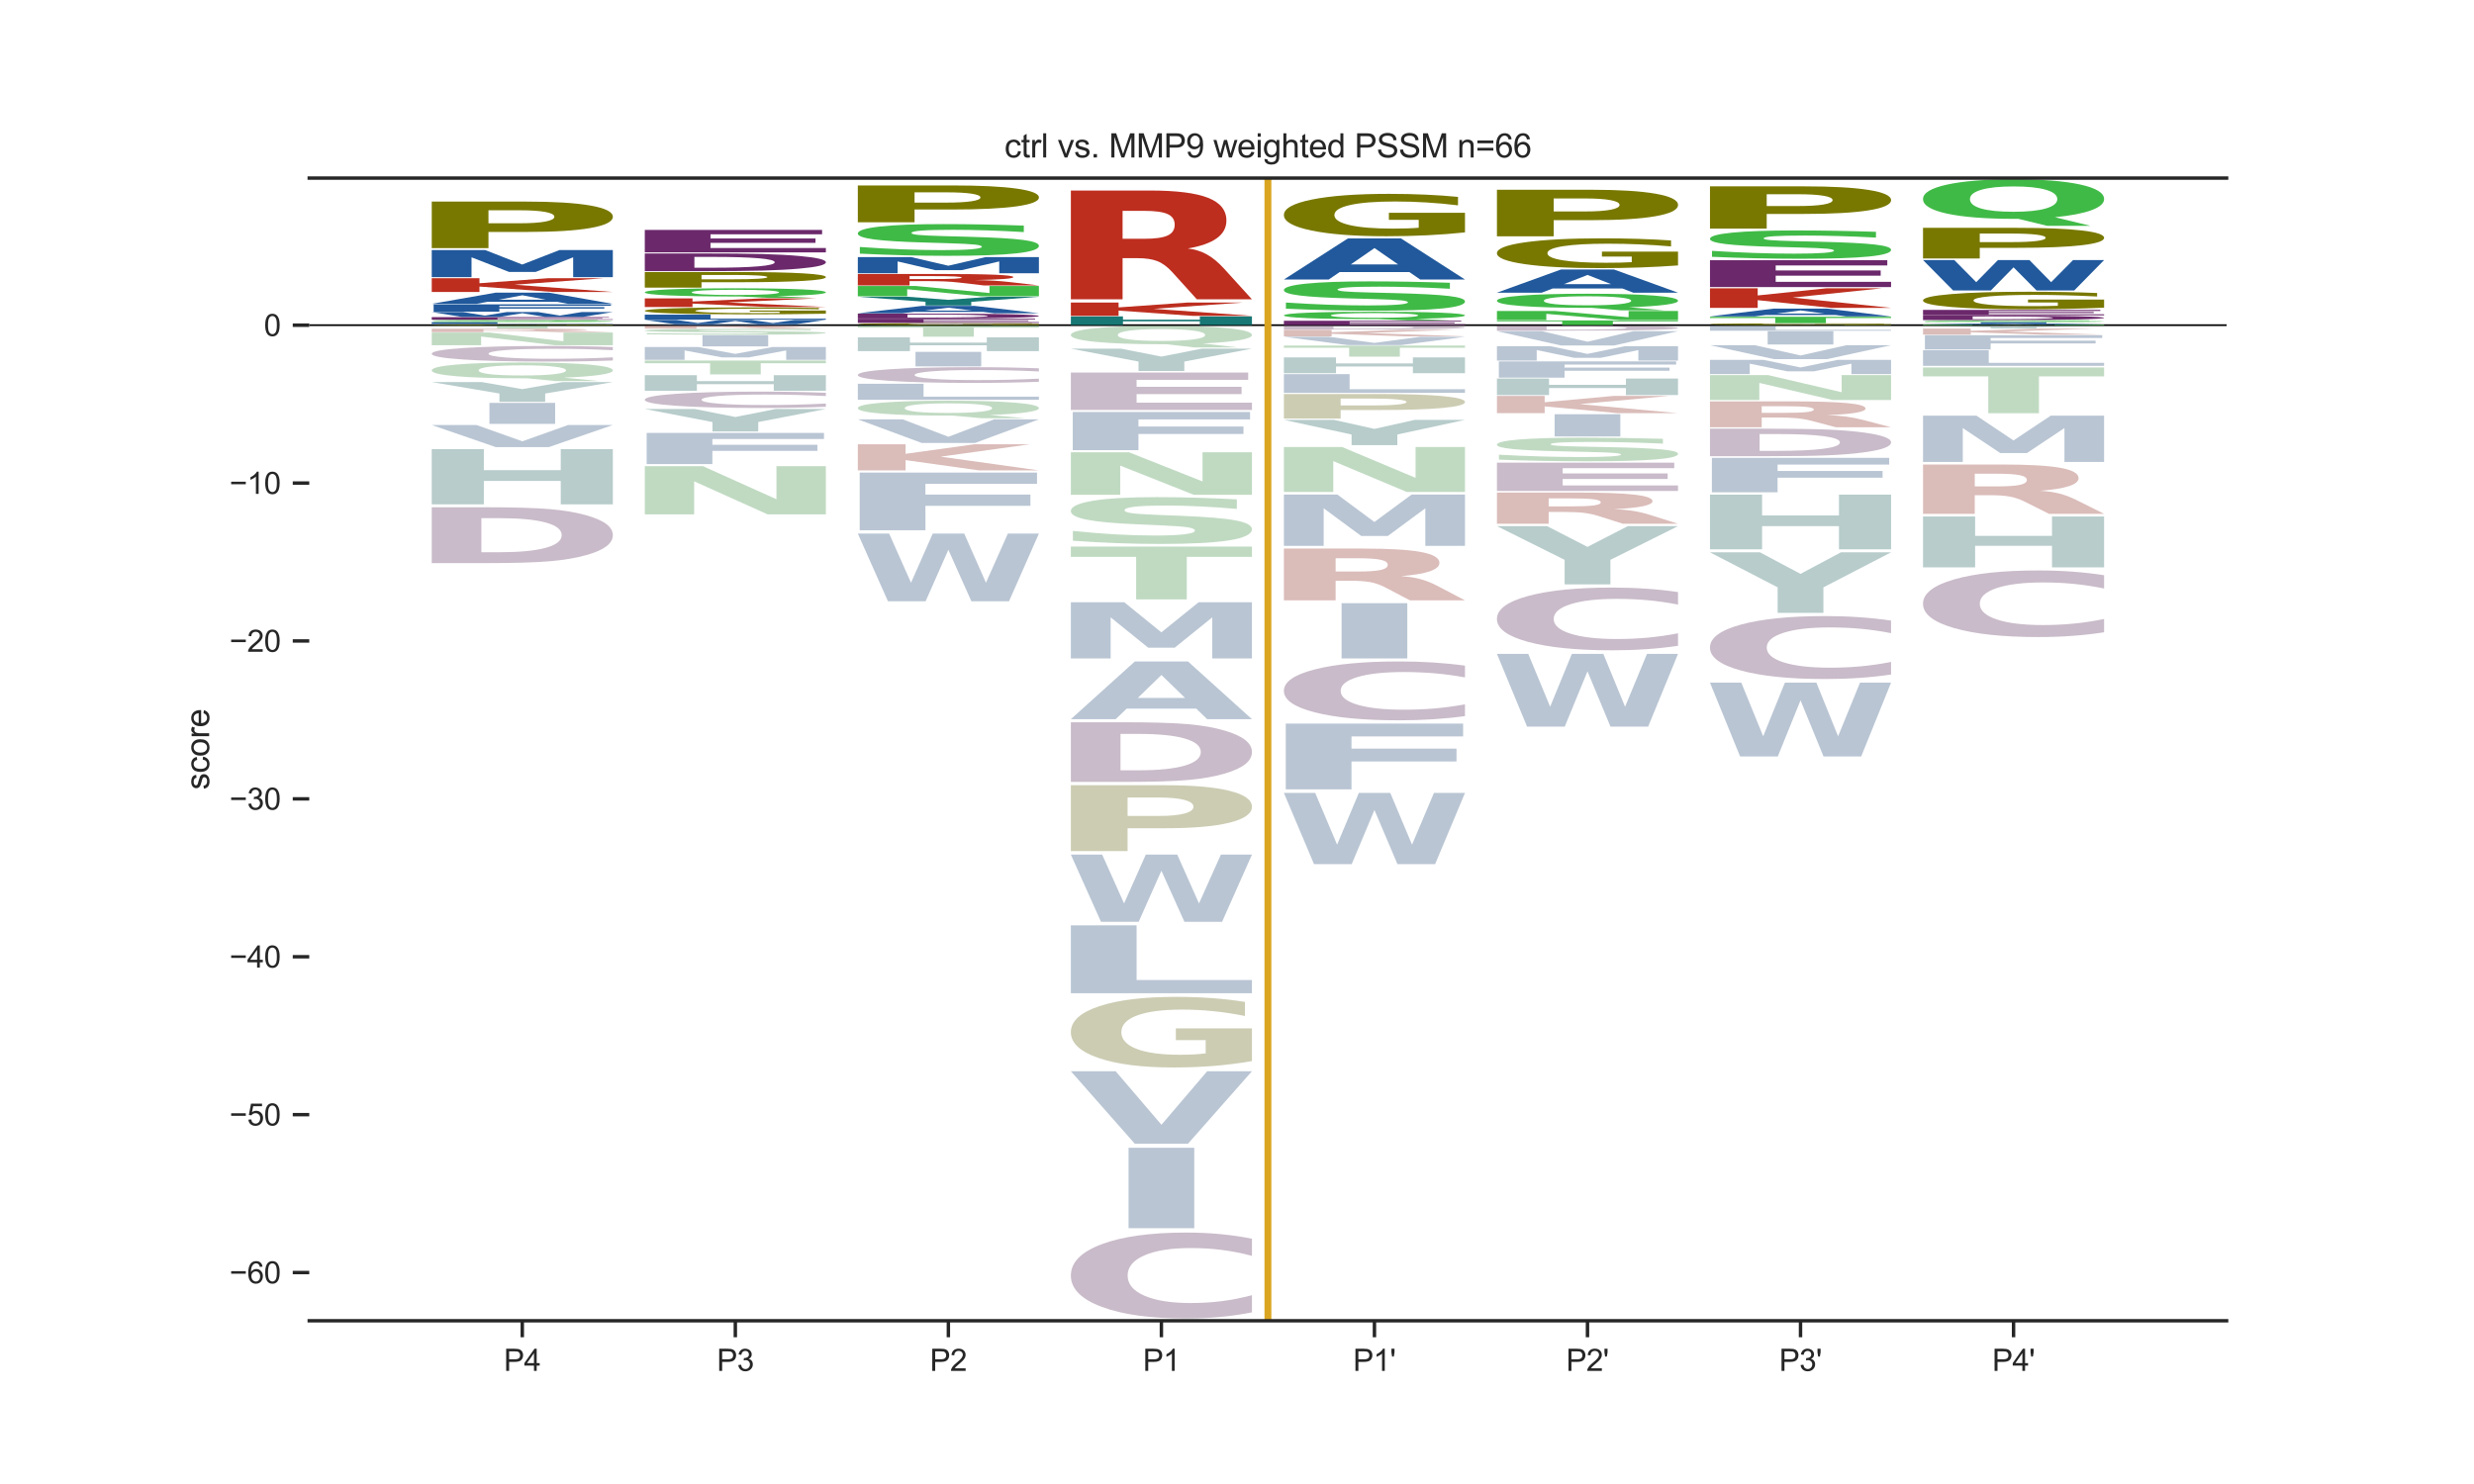 <?xml version="1.0" encoding="utf-8" standalone="no"?>
<!DOCTYPE svg PUBLIC "-//W3C//DTD SVG 1.1//EN"
  "http://www.w3.org/Graphics/SVG/1.1/DTD/svg11.dtd">
<svg xmlns:xlink="http://www.w3.org/1999/xlink" width="720pt" height="432pt" viewBox="0 0 720 432" xmlns="http://www.w3.org/2000/svg" version="1.1">
 <defs>
  <style type="text/css">*{stroke-linejoin: round; stroke-linecap: butt}</style>
 </defs>
 <g id="figure_1">
  <g id="patch_1">
   <path d="M 0 432 
L 720 432 
L 720 0 
L 0 0 
z
" style="fill: #ffffff"/>
  </g>
  <g id="axes_1">
   <g id="patch_2">
    <path d="M 90 384.48 
L 648 384.48 
L 648 51.84 
L 90 51.84 
z
" style="fill: #ffffff"/>
   </g>
   <g id="line2d_1">
    <path d="M 90 94.665 
L 648 94.665 
" clip-path="url(#pad0e3c0ba8)" style="fill: none; stroke: #000000; stroke-width: 0.5; stroke-linecap: round"/>
   </g>
   <g id="patch_3">
    <path d="M 178.35 94.627 
Q 173.035 94.642 167.319 94.649 
Q 161.602 94.657 155.508 94.657 
Q 141.736 94.657 133.693 94.612 
Q 125.65 94.568 125.65 94.492 
Q 125.65 94.415 133.835 94.371 
Q 142.032 94.327 156.287 94.327 
Q 161.779 94.327 166.811 94.333 
Q 171.854 94.339 176.319 94.351 
L 176.319 94.417 
Q 171.712 94.402 167.153 94.394 
Q 162.594 94.387 158.012 94.387 
Q 149.532 94.387 144.937 94.414 
Q 140.343 94.441 140.343 94.492 
Q 140.343 94.543 144.772 94.57 
Q 149.201 94.597 157.35 94.597 
Q 159.571 94.597 161.472 94.596 
Q 163.374 94.594 164.886 94.591 
L 164.886 94.529 
L 156.205 94.529 
L 156.205 94.474 
L 178.35 94.474 
L 178.35 94.627 
z
" clip-path="url(#pad0e3c0ba8)" style="fill: #787800"/>
   </g>
   <g id="patch_4">
    <path d="M 125.65 93.788 
L 144.775 93.788 
L 144.775 94.204 
L 178.35 94.204 
L 178.35 94.305 
L 125.65 94.305 
L 125.65 93.788 
z
" clip-path="url(#pad0e3c0ba8)" style="fill: #21599c"/>
   </g>
   <g id="patch_5">
    <path d="M 173.956 93.151 
L 173.956 93.281 
Q 168.46 93.258 163.221 93.247 
Q 157.997 93.235 153.345 93.235 
Q 147.177 93.235 144.214 93.251 
Q 141.265 93.267 141.265 93.299 
Q 141.265 93.324 143.255 93.338 
Q 145.244 93.352 150.483 93.362 
L 157.811 93.375 
Q 168.946 93.396 173.641 93.438 
Q 178.35 93.48 178.35 93.557 
Q 178.35 93.659 171.795 93.708 
Q 165.239 93.758 151.771 93.758 
Q 145.43 93.758 139.033 93.747 
Q 132.635 93.736 126.237 93.714 
L 126.237 93.58 
Q 132.635 93.611 138.603 93.627 
Q 144.572 93.643 150.125 93.643 
Q 155.764 93.643 158.756 93.626 
Q 161.747 93.609 161.747 93.576 
Q 161.747 93.548 159.715 93.532 
Q 157.682 93.516 151.599 93.504 
L 144.929 93.49 
Q 134.91 93.471 130.273 93.427 
Q 125.65 93.384 125.65 93.311 
Q 125.65 93.219 132.091 93.17 
Q 138.532 93.121 150.612 93.121 
Q 156.122 93.121 161.933 93.128 
Q 167.744 93.136 173.956 93.151 
z
" clip-path="url(#pad0e3c0ba8)" style="fill: #40ba47"/>
   </g>
   <g id="patch_6">
    <path d="M 125.65 92.314 
L 177.253 92.314 
L 177.253 92.464 
L 144.775 92.464 
L 144.775 92.607 
L 175.329 92.607 
L 175.329 92.757 
L 144.775 92.757 
L 144.775 92.934 
L 178.35 92.934 
L 178.35 93.083 
L 125.65 93.083 
L 125.65 92.314 
z
" clip-path="url(#pad0e3c0ba8)" style="fill: #6b296b"/>
   </g>
   <g id="patch_7">
    <path d="M 125.65 90.837 
L 134.763 90.837 
L 141.133 91.869 
L 147.456 90.837 
L 156.616 90.837 
L 162.938 91.869 
L 169.316 90.837 
L 178.35 90.837 
L 169.656 92.257 
L 158.694 92.257 
L 152 91.177 
L 145.385 92.257 
L 134.415 92.257 
L 125.65 90.837 
z
" clip-path="url(#pad0e3c0ba8)" style="fill: #21599c"/>
   </g>
   <g id="patch_8">
    <path d="M 126.198 88.596 
L 177.802 88.596 
L 177.802 89.015 
L 145.323 89.015 
L 145.323 89.414 
L 175.878 89.414 
L 175.878 89.833 
L 145.323 89.833 
L 145.323 90.743 
L 126.198 90.743 
L 126.198 88.596 
z
" clip-path="url(#pad0e3c0ba8)" style="fill: #21599c"/>
   </g>
   <g id="patch_9">
    <path d="M 162.155 87.859 
L 141.888 87.859 
L 138.688 88.454 
L 125.65 88.454 
L 144.269 85.189 
L 159.731 85.189 
L 178.35 88.454 
L 165.323 88.454 
L 162.155 87.859 
z
M 145.12 87.253 
L 158.891 87.253 
L 152.016 85.955 
L 145.12 87.253 
z
" clip-path="url(#pad0e3c0ba8)" style="fill: #21599c"/>
   </g>
   <g id="patch_10">
    <path d="M 125.65 80.986 
L 139.538 80.986 
L 139.538 82.45 
L 159.556 80.986 
L 175.683 80.986 
L 149.743 82.886 
L 178.35 84.998 
L 160.964 84.998 
L 139.538 83.418 
L 139.538 84.998 
L 125.65 84.998 
L 125.65 80.986 
z
" clip-path="url(#pad0e3c0ba8)" style="fill: #bd2e1f"/>
   </g>
   <g id="patch_11">
    <path d="M 125.65 72.787 
L 141.196 72.787 
L 151.98 77.007 
L 162.834 72.787 
L 178.35 72.787 
L 178.35 80.673 
L 166.805 80.673 
L 166.805 74.905 
L 155.889 79.157 
L 148.141 79.157 
L 137.226 74.905 
L 137.226 80.673 
L 125.65 80.673 
L 125.65 72.787 
z
" clip-path="url(#pad0e3c0ba8)" style="fill: #21599c"/>
   </g>
   <g id="patch_12">
    <path d="M 125.65 58.681 
L 153.043 58.681 
Q 165.271 58.681 171.804 59.83 
Q 178.35 60.976 178.35 63.098 
Q 178.35 65.231 171.804 66.378 
Q 165.271 67.524 153.043 67.524 
L 142.16 67.524 
L 142.16 72.223 
L 125.65 72.223 
L 125.65 58.681 
z
M 142.16 61.212 
L 142.16 64.993 
L 151.286 64.993 
Q 156.09 64.993 158.711 64.5 
Q 161.332 64.007 161.332 63.098 
Q 161.332 62.193 158.711 61.702 
Q 156.09 61.212 151.286 61.212 
L 142.16 61.212 
z
" clip-path="url(#pad0e3c0ba8)" style="fill: #787800"/>
   </g>
   <g id="patch_13">
    <path d="M 224.155 94.614 
L 203.888 94.614 
L 200.688 94.659 
L 187.65 94.659 
L 206.269 94.415 
L 221.731 94.415 
L 240.35 94.659 
L 227.323 94.659 
L 224.155 94.614 
z
M 207.12 94.569 
L 220.891 94.569 
L 214.016 94.472 
L 207.12 94.569 
z
" clip-path="url(#pad0e3c0ba8)" style="fill: #21599c"/>
   </g>
   <g id="patch_14">
    <path d="M 187.65 93.133 
L 196.763 93.133 
L 203.133 94.036 
L 209.456 93.133 
L 218.616 93.133 
L 224.938 94.036 
L 231.316 93.133 
L 240.35 93.133 
L 231.656 94.375 
L 220.694 94.375 
L 214 93.431 
L 207.385 94.375 
L 196.415 94.375 
L 187.65 93.133 
z
" clip-path="url(#pad0e3c0ba8)" style="fill: #21599c"/>
   </g>
   <g id="patch_15">
    <path d="M 187.65 91.594 
L 206.775 91.594 
L 206.775 92.775 
L 240.35 92.775 
L 240.35 93.061 
L 187.65 93.061 
L 187.65 91.594 
z
" clip-path="url(#pad0e3c0ba8)" style="fill: #21599c"/>
   </g>
   <g id="patch_16">
    <path d="M 240.35 91.32 
Q 235.035 91.411 229.319 91.457 
Q 223.602 91.502 217.508 91.502 
Q 203.736 91.502 195.693 91.231 
Q 187.65 90.959 187.65 90.496 
Q 187.65 90.026 195.835 89.757 
Q 204.032 89.488 218.287 89.488 
Q 223.779 89.488 228.811 89.524 
Q 233.854 89.561 238.319 89.632 
L 238.319 90.034 
Q 233.712 89.942 229.153 89.896 
Q 224.594 89.851 220.012 89.851 
Q 211.532 89.851 206.937 90.018 
Q 202.343 90.185 202.343 90.496 
Q 202.343 90.803 206.772 90.972 
Q 211.201 91.139 219.35 91.139 
Q 221.571 91.139 223.472 91.13 
Q 225.374 91.12 226.886 91.099 
L 226.886 90.722 
L 218.205 90.722 
L 218.205 90.386 
L 240.35 90.386 
L 240.35 91.32 
z
" clip-path="url(#pad0e3c0ba8)" style="fill: #787800"/>
   </g>
   <g id="patch_17">
    <path d="M 187.65 86.861 
L 201.538 86.861 
L 201.538 87.776 
L 221.556 86.861 
L 237.683 86.861 
L 211.743 88.049 
L 240.35 89.369 
L 222.964 89.369 
L 201.538 88.381 
L 201.538 89.369 
L 187.65 89.369 
L 187.65 86.861 
z
" clip-path="url(#pad0e3c0ba8)" style="fill: #bd2e1f"/>
   </g>
   <g id="patch_18">
    <path d="M 215.405 86.303 
L 214.373 86.303 
Q 201.714 86.303 194.677 85.989 
Q 187.65 85.675 187.65 85.115 
Q 187.65 84.556 194.666 84.24 
Q 201.681 83.923 214 83.923 
Q 226.45 83.923 233.4 84.237 
Q 240.35 84.55 240.35 85.115 
Q 240.35 85.502 236.661 85.783 
Q 232.972 86.063 226.044 86.204 
L 236.365 86.721 
L 223.771 86.721 
L 215.405 86.303 
z
M 214 84.352 
Q 207.961 84.352 204.635 84.552 
Q 201.308 84.752 201.308 85.115 
Q 201.308 85.484 204.558 85.681 
Q 207.819 85.877 214 85.877 
Q 220.071 85.877 223.398 85.677 
Q 226.725 85.476 226.725 85.115 
Q 226.725 84.752 223.398 84.552 
Q 220.071 84.352 214 84.352 
z
" clip-path="url(#pad0e3c0ba8)" style="fill: #40ba47"/>
   </g>
   <g id="patch_19">
    <path d="M 187.65 79.191 
L 215.043 79.191 
Q 227.271 79.191 233.804 79.576 
Q 240.35 79.961 240.35 80.672 
Q 240.35 81.387 233.804 81.771 
Q 227.271 82.155 215.043 82.155 
L 204.16 82.155 
L 204.16 83.73 
L 187.65 83.73 
L 187.65 79.191 
z
M 204.16 80.039 
L 204.16 81.307 
L 213.286 81.307 
Q 218.09 81.307 220.711 81.141 
Q 223.332 80.976 223.332 80.672 
Q 223.332 80.368 220.711 80.204 
Q 218.09 80.039 213.286 80.039 
L 204.16 80.039 
z
" clip-path="url(#pad0e3c0ba8)" style="fill: #787800"/>
   </g>
   <g id="patch_20">
    <path d="M 202.091 74.785 
L 202.091 77.932 
L 207.265 77.932 
Q 216.113 77.932 220.783 77.527 
Q 225.464 77.123 225.464 76.352 
Q 225.464 75.586 220.807 75.186 
Q 216.161 74.785 207.265 74.785 
L 202.091 74.785 
z
M 187.65 73.779 
L 202.872 73.779 
Q 215.633 73.779 221.875 73.947 
Q 228.117 74.114 232.583 74.515 
Q 236.521 74.865 238.429 75.321 
Q 240.35 75.776 240.35 76.352 
Q 240.35 76.937 238.429 77.394 
Q 236.521 77.852 232.583 78.2 
Q 228.081 78.601 221.779 78.769 
Q 215.477 78.936 202.872 78.936 
L 187.65 78.936 
L 187.65 73.779 
z
" clip-path="url(#pad0e3c0ba8)" style="fill: #6b296b"/>
   </g>
   <g id="patch_21">
    <path d="M 187.65 66.928 
L 239.253 66.928 
L 239.253 68.204 
L 206.775 68.204 
L 206.775 69.421 
L 237.329 69.421 
L 237.329 70.698 
L 206.775 70.698 
L 206.775 72.197 
L 240.35 72.197 
L 240.35 73.471 
L 187.65 73.471 
L 187.65 66.928 
z
" clip-path="url(#pad0e3c0ba8)" style="fill: #6b296b"/>
   </g>
   <g id="patch_22">
    <path d="M 302.35 94.595 
Q 297.035 94.622 291.319 94.636 
Q 285.602 94.65 279.508 94.65 
Q 265.736 94.65 257.693 94.568 
Q 249.65 94.487 249.65 94.347 
Q 249.65 94.206 257.835 94.125 
Q 266.032 94.045 280.287 94.045 
Q 285.779 94.045 290.811 94.056 
Q 295.854 94.066 300.319 94.088 
L 300.319 94.209 
Q 295.712 94.181 291.153 94.167 
Q 286.594 94.154 282.012 94.154 
Q 273.532 94.154 268.937 94.204 
Q 264.343 94.254 264.343 94.347 
Q 264.343 94.44 268.772 94.49 
Q 273.201 94.541 281.35 94.541 
Q 283.571 94.541 285.472 94.538 
Q 287.374 94.535 288.886 94.528 
L 288.886 94.415 
L 280.205 94.415 
L 280.205 94.314 
L 302.35 94.314 
L 302.35 94.595 
z
" clip-path="url(#pad0e3c0ba8)" style="fill: #787800"/>
   </g>
   <g id="patch_23">
    <path d="M 249.65 92.777 
L 301.253 92.777 
L 301.253 93.015 
L 268.775 93.015 
L 268.775 93.242 
L 299.329 93.242 
L 299.329 93.48 
L 268.775 93.48 
L 268.775 93.759 
L 302.35 93.759 
L 302.35 93.997 
L 249.65 93.997 
L 249.65 92.777 
z
" clip-path="url(#pad0e3c0ba8)" style="fill: #6b296b"/>
   </g>
   <g id="patch_24">
    <path d="M 264.091 91.566 
L 264.091 92.431 
L 269.265 92.431 
Q 278.113 92.431 282.783 92.32 
Q 287.464 92.209 287.464 91.997 
Q 287.464 91.786 282.807 91.676 
Q 278.161 91.566 269.265 91.566 
L 264.091 91.566 
z
M 249.65 91.289 
L 264.872 91.289 
Q 277.633 91.289 283.875 91.335 
Q 290.117 91.381 294.583 91.491 
Q 298.521 91.587 300.429 91.713 
Q 302.35 91.838 302.35 91.997 
Q 302.35 92.158 300.429 92.284 
Q 298.521 92.41 294.583 92.505 
Q 290.081 92.616 283.779 92.662 
Q 277.477 92.708 264.872 92.708 
L 249.65 92.708 
L 249.65 91.289 
z
" clip-path="url(#pad0e3c0ba8)" style="fill: #6b296b"/>
   </g>
   <g id="patch_25">
    <path d="M 286.155 90.806 
L 265.888 90.806 
L 262.688 91.195 
L 249.65 91.195 
L 268.269 89.057 
L 283.731 89.057 
L 302.35 91.195 
L 289.323 91.195 
L 286.155 90.806 
z
M 269.12 90.409 
L 282.891 90.409 
L 276.016 89.559 
L 269.12 90.409 
z
" clip-path="url(#pad0e3c0ba8)" style="fill: #21599c"/>
   </g>
   <g id="patch_26">
    <path d="M 249.65 86.386 
L 264.22 86.386 
L 275.989 87.294 
L 287.747 86.386 
L 302.35 86.386 
L 282.665 87.861 
L 282.665 88.934 
L 269.346 88.934 
L 269.346 87.861 
L 249.65 86.386 
z
" clip-path="url(#pad0e3c0ba8)" style="fill: #177875"/>
   </g>
   <g id="patch_27">
    <path d="M 249.65 83.26 
L 266.578 83.26 
L 287.968 85.304 
L 287.968 83.26 
L 302.35 83.26 
L 302.35 86.241 
L 285.409 86.241 
L 264.019 84.196 
L 264.019 86.241 
L 249.65 86.241 
L 249.65 83.26 
z
" clip-path="url(#pad0e3c0ba8)" style="fill: #40ba47"/>
   </g>
   <g id="patch_28">
    <path d="M 271.033 81.232 
Q 275.762 81.232 277.814 81.132 
Q 279.866 81.031 279.866 80.8 
Q 279.866 80.571 277.814 80.473 
Q 275.762 80.374 271.033 80.374 
L 264.702 80.374 
L 264.702 81.232 
L 271.033 81.232 
z
M 264.702 81.828 
L 264.702 83.093 
L 249.65 83.093 
L 249.65 79.749 
L 272.634 79.749 
Q 284.17 79.749 289.538 79.971 
Q 294.918 80.193 294.918 80.672 
Q 294.918 81.004 292.115 81.216 
Q 289.325 81.429 283.695 81.53 
Q 286.785 81.57 289.225 81.713 
Q 291.677 81.855 294.18 82.144 
L 302.35 83.093 
L 286.322 83.093 
L 279.203 82.263 
Q 277.051 82.012 274.836 81.92 
Q 272.634 81.828 268.956 81.828 
L 264.702 81.828 
z
" clip-path="url(#pad0e3c0ba8)" style="fill: #bd2e1f"/>
   </g>
   <g id="patch_29">
    <path d="M 249.65 74.842 
L 265.196 74.842 
L 275.98 77.355 
L 286.834 74.842 
L 302.35 74.842 
L 302.35 79.538 
L 290.805 79.538 
L 290.805 76.103 
L 279.889 78.635 
L 272.141 78.635 
L 261.226 76.103 
L 261.226 79.538 
L 249.65 79.538 
L 249.65 74.842 
z
" clip-path="url(#pad0e3c0ba8)" style="fill: #21599c"/>
   </g>
   <g id="patch_30">
    <path d="M 297.956 65.672 
L 297.956 67.558 
Q 292.46 67.23 287.221 67.064 
Q 281.997 66.896 277.345 66.896 
Q 271.177 66.896 268.214 67.123 
Q 265.265 67.348 265.265 67.826 
Q 265.265 68.185 267.255 68.385 
Q 269.244 68.584 274.483 68.727 
L 281.811 68.924 
Q 292.946 69.224 297.641 69.833 
Q 302.35 70.44 302.35 71.563 
Q 302.35 73.035 295.795 73.755 
Q 289.239 74.475 275.771 74.475 
Q 269.43 74.475 263.033 74.312 
Q 256.635 74.152 250.237 73.835 
L 250.237 71.897 
Q 256.635 72.349 262.603 72.58 
Q 268.572 72.81 274.125 72.81 
Q 279.764 72.81 282.756 72.559 
Q 285.747 72.307 285.747 71.841 
Q 285.747 71.425 283.715 71.198 
Q 281.682 70.971 275.599 70.791 
L 268.929 70.595 
Q 258.91 70.308 254.273 69.682 
Q 249.65 69.055 249.65 67.994 
Q 249.65 66.663 256.091 65.947 
Q 262.532 65.231 274.612 65.231 
Q 280.122 65.231 285.933 65.341 
Q 291.744 65.452 297.956 65.672 
z
" clip-path="url(#pad0e3c0ba8)" style="fill: #40ba47"/>
   </g>
   <g id="patch_31">
    <path d="M 249.65 53.983 
L 277.043 53.983 
Q 289.271 53.983 295.804 54.893 
Q 302.35 55.801 302.35 57.481 
Q 302.35 59.17 295.804 60.077 
Q 289.271 60.985 277.043 60.985 
L 266.16 60.985 
L 266.16 64.705 
L 249.65 64.705 
L 249.65 53.983 
z
M 266.16 55.987 
L 266.16 58.981 
L 275.286 58.981 
Q 280.09 58.981 282.711 58.59 
Q 285.332 58.2 285.332 57.481 
Q 285.332 56.764 282.711 56.375 
Q 280.09 55.987 275.286 55.987 
L 266.16 55.987 
z
" clip-path="url(#pad0e3c0ba8)" style="fill: #787800"/>
   </g>
   <g id="patch_32">
    <path d="M 311.65 92.107 
L 326.813 92.107 
L 326.813 93.057 
L 349.187 93.057 
L 349.187 92.107 
L 364.35 92.107 
L 364.35 94.6 
L 349.187 94.6 
L 349.187 93.543 
L 326.813 93.543 
L 326.813 94.6 
L 311.65 94.6 
L 311.65 92.107 
z
" clip-path="url(#pad0e3c0ba8)" style="fill: #177875"/>
   </g>
   <g id="patch_33">
    <path d="M 311.65 88.072 
L 325.538 88.072 
L 325.538 89.483 
L 345.556 88.072 
L 361.683 88.072 
L 335.743 89.904 
L 364.35 91.939 
L 346.964 91.939 
L 325.538 90.416 
L 325.538 91.939 
L 311.65 91.939 
L 311.65 88.072 
z
" clip-path="url(#pad0e3c0ba8)" style="fill: #bd2e1f"/>
   </g>
   <g id="patch_34">
    <path d="M 333.033 69.508 
Q 337.762 69.508 339.814 68.557 
Q 341.866 67.6 341.866 65.415 
Q 341.866 63.249 339.814 62.319 
Q 337.762 61.382 333.033 61.382 
L 326.702 61.382 
L 326.702 69.508 
L 333.033 69.508 
z
M 326.702 75.149 
L 326.702 87.136 
L 311.65 87.136 
L 311.65 55.463 
L 334.634 55.463 
Q 346.17 55.463 351.538 57.567 
Q 356.918 59.665 356.918 64.206 
Q 356.918 67.342 354.115 69.358 
Q 351.325 71.374 345.695 72.332 
Q 348.785 72.712 351.225 74.063 
Q 353.677 75.407 356.18 78.142 
L 364.35 87.136 
L 348.322 87.136 
L 341.203 79.269 
Q 339.051 76.893 336.836 76.024 
Q 334.634 75.149 330.956 75.149 
L 326.702 75.149 
z
" clip-path="url(#pad0e3c0ba8)" style="fill: #bd2e1f"/>
   </g>
   <g id="patch_35">
    <path d="M 373.65 93.378 
L 425.253 93.378 
L 425.253 93.623 
L 392.775 93.623 
L 392.775 93.856 
L 423.329 93.856 
L 423.329 94.101 
L 392.775 94.101 
L 392.775 94.388 
L 426.35 94.388 
L 426.35 94.632 
L 373.65 94.632 
L 373.65 93.378 
z
" clip-path="url(#pad0e3c0ba8)" style="fill: #6b296b"/>
   </g>
   <g id="patch_36">
    <path d="M 401.405 92.899 
L 400.373 92.899 
Q 387.714 92.899 380.677 92.616 
Q 373.65 92.331 373.65 91.824 
Q 373.65 91.318 380.666 91.032 
Q 387.681 90.745 400 90.745 
Q 412.45 90.745 419.4 91.029 
Q 426.35 91.313 426.35 91.824 
Q 426.35 92.175 422.661 92.429 
Q 418.972 92.682 412.044 92.81 
L 422.365 93.278 
L 409.771 93.278 
L 401.405 92.899 
z
M 400 91.133 
Q 393.961 91.133 390.635 91.314 
Q 387.308 91.495 387.308 91.824 
Q 387.308 92.159 390.558 92.336 
Q 393.819 92.514 400 92.514 
Q 406.071 92.514 409.398 92.333 
Q 412.725 92.151 412.725 91.824 
Q 412.725 91.495 409.398 91.314 
Q 406.071 91.133 400 91.133 
z
" clip-path="url(#pad0e3c0ba8)" style="fill: #40ba47"/>
   </g>
   <g id="patch_37">
    <path d="M 421.956 82.318 
L 421.956 84.062 
Q 416.46 83.758 411.221 83.605 
Q 405.997 83.449 401.345 83.449 
Q 395.177 83.449 392.214 83.659 
Q 389.265 83.868 389.265 84.309 
Q 389.265 84.641 391.255 84.826 
Q 393.244 85.009 398.483 85.142 
L 405.811 85.323 
Q 416.946 85.6 421.641 86.163 
Q 426.35 86.725 426.35 87.762 
Q 426.35 89.123 419.795 89.788 
Q 413.239 90.453 399.771 90.453 
Q 393.43 90.453 387.033 90.303 
Q 380.635 90.155 374.237 89.862 
L 374.237 88.071 
Q 380.635 88.489 386.603 88.703 
Q 392.572 88.914 398.125 88.914 
Q 403.764 88.914 406.756 88.683 
Q 409.747 88.45 409.747 88.02 
Q 409.747 87.635 407.715 87.425 
Q 405.682 87.215 399.599 87.049 
L 392.929 86.867 
Q 382.91 86.603 378.273 86.024 
Q 373.65 85.445 373.65 84.464 
Q 373.65 83.234 380.091 82.572 
Q 386.532 81.911 398.612 81.911 
Q 404.122 81.911 409.933 82.013 
Q 415.744 82.115 421.956 82.318 
z
" clip-path="url(#pad0e3c0ba8)" style="fill: #40ba47"/>
   </g>
   <g id="patch_38">
    <path d="M 410.155 79.192 
L 389.888 79.192 
L 386.688 81.371 
L 373.65 81.371 
L 392.269 69.408 
L 407.731 69.408 
L 426.35 81.371 
L 413.323 81.371 
L 410.155 79.192 
z
M 393.12 76.972 
L 406.891 76.972 
L 400.016 72.213 
L 393.12 76.972 
z
" clip-path="url(#pad0e3c0ba8)" style="fill: #21599c"/>
   </g>
   <g id="patch_39">
    <path d="M 426.35 67.653 
Q 421.035 68.211 415.319 68.491 
Q 409.602 68.769 403.508 68.769 
Q 389.736 68.769 381.693 67.108 
Q 373.65 65.446 373.65 62.605 
Q 373.65 59.73 381.835 58.082 
Q 390.032 56.433 404.287 56.433 
Q 409.779 56.433 414.811 56.657 
Q 419.854 56.879 424.319 57.317 
L 424.319 59.776 
Q 419.712 59.213 415.153 58.935 
Q 410.594 58.655 406.012 58.655 
Q 397.532 58.655 392.937 59.679 
Q 388.343 60.701 388.343 62.605 
Q 388.343 64.49 392.772 65.52 
Q 397.201 66.547 405.35 66.547 
Q 407.571 66.547 409.472 66.488 
Q 411.374 66.427 412.886 66.3 
L 412.886 63.991 
L 404.205 63.991 
L 404.205 61.935 
L 426.35 61.935 
L 426.35 67.653 
z
" clip-path="url(#pad0e3c0ba8)" style="fill: #787800"/>
   </g>
   <g id="patch_40">
    <path d="M 435.65 93.278 
L 488.35 93.278 
L 488.35 93.542 
L 469.39 93.542 
L 469.39 94.63 
L 454.647 94.63 
L 454.647 93.542 
L 435.65 93.542 
L 435.65 93.278 
z
" clip-path="url(#pad0e3c0ba8)" style="fill: #40ba47"/>
   </g>
   <g id="patch_41">
    <path d="M 435.65 90.535 
L 452.578 90.535 
L 473.968 92.344 
L 473.968 90.535 
L 488.35 90.535 
L 488.35 93.173 
L 471.409 93.173 
L 450.019 91.364 
L 450.019 93.173 
L 435.65 93.173 
L 435.65 90.535 
z
" clip-path="url(#pad0e3c0ba8)" style="fill: #40ba47"/>
   </g>
   <g id="patch_42">
    <path d="M 463.405 89.615 
L 462.373 89.615 
Q 449.714 89.615 442.677 89.074 
Q 435.65 88.532 435.65 87.565 
Q 435.65 86.6 442.666 86.053 
Q 449.681 85.506 462 85.506 
Q 474.45 85.506 481.4 86.048 
Q 488.35 86.59 488.35 87.565 
Q 488.35 88.234 484.661 88.718 
Q 480.972 89.201 474.044 89.445 
L 484.365 90.338 
L 471.771 90.338 
L 463.405 89.615 
z
M 462 86.247 
Q 455.961 86.247 452.635 86.592 
Q 449.308 86.937 449.308 87.565 
Q 449.308 88.202 452.558 88.542 
Q 455.819 88.88 462 88.88 
Q 468.071 88.88 471.398 88.535 
Q 474.725 88.189 474.725 87.565 
Q 474.725 86.937 471.398 86.592 
Q 468.071 86.247 462 86.247 
z
" clip-path="url(#pad0e3c0ba8)" style="fill: #40ba47"/>
   </g>
   <g id="patch_43">
    <path d="M 472.155 83.973 
L 451.888 83.973 
L 448.688 85.201 
L 435.65 85.201 
L 454.269 78.458 
L 469.731 78.458 
L 488.35 85.201 
L 475.323 85.201 
L 472.155 83.973 
z
M 455.12 82.721 
L 468.891 82.721 
L 462.016 80.039 
L 455.12 82.721 
z
" clip-path="url(#pad0e3c0ba8)" style="fill: #21599c"/>
   </g>
   <g id="patch_44">
    <path d="M 488.35 77.268 
Q 483.035 77.66 477.319 77.857 
Q 471.602 78.052 465.508 78.052 
Q 451.736 78.052 443.693 76.884 
Q 435.65 75.716 435.65 73.718 
Q 435.65 71.697 443.835 70.538 
Q 452.032 69.379 466.287 69.379 
Q 471.779 69.379 476.811 69.536 
Q 481.854 69.692 486.319 70 
L 486.319 71.729 
Q 481.712 71.333 477.153 71.138 
Q 472.594 70.941 468.012 70.941 
Q 459.532 70.941 454.937 71.661 
Q 450.343 72.38 450.343 73.718 
Q 450.343 75.044 454.772 75.768 
Q 459.201 76.49 467.35 76.49 
Q 469.571 76.49 471.472 76.449 
Q 473.374 76.406 474.886 76.316 
L 474.886 74.693 
L 466.205 74.693 
L 466.205 73.247 
L 488.35 73.247 
L 488.35 77.268 
z
" clip-path="url(#pad0e3c0ba8)" style="fill: #787800"/>
   </g>
   <g id="patch_45">
    <path d="M 435.65 55.237 
L 463.043 55.237 
Q 475.271 55.237 481.804 56.387 
Q 488.35 57.535 488.35 59.659 
Q 488.35 61.794 481.804 62.942 
Q 475.271 64.09 463.043 64.09 
L 452.16 64.09 
L 452.16 68.794 
L 435.65 68.794 
L 435.65 55.237 
z
M 452.16 57.77 
L 452.16 61.556 
L 461.286 61.556 
Q 466.09 61.556 468.711 61.062 
Q 471.332 60.568 471.332 59.659 
Q 471.332 58.752 468.711 58.261 
Q 466.09 57.77 461.286 57.77 
L 452.16 57.77 
z
" clip-path="url(#pad0e3c0ba8)" style="fill: #787800"/>
   </g>
   <g id="patch_46">
    <path d="M 550.35 94.605 
Q 545.035 94.628 539.319 94.64 
Q 533.602 94.652 527.508 94.652 
Q 513.736 94.652 505.693 94.582 
Q 497.65 94.512 497.65 94.392 
Q 497.65 94.27 505.835 94.201 
Q 514.032 94.131 528.287 94.131 
Q 533.779 94.131 538.811 94.141 
Q 543.854 94.15 548.319 94.169 
L 548.319 94.272 
Q 543.712 94.249 539.153 94.237 
Q 534.594 94.225 530.012 94.225 
Q 521.532 94.225 516.937 94.268 
Q 512.343 94.311 512.343 94.392 
Q 512.343 94.471 516.772 94.515 
Q 521.201 94.558 529.35 94.558 
Q 531.571 94.558 533.472 94.556 
Q 535.374 94.553 536.886 94.548 
L 536.886 94.45 
L 528.205 94.45 
L 528.205 94.363 
L 550.35 94.363 
L 550.35 94.605 
z
" clip-path="url(#pad0e3c0ba8)" style="fill: #787800"/>
   </g>
   <g id="patch_47">
    <path d="M 497.65 92.214 
L 550.35 92.214 
L 550.35 92.576 
L 531.39 92.576 
L 531.39 94.069 
L 516.647 94.069 
L 516.647 92.576 
L 497.65 92.576 
L 497.65 92.214 
z
" clip-path="url(#pad0e3c0ba8)" style="fill: #40ba47"/>
   </g>
   <g id="patch_48">
    <path d="M 534.155 91.692 
L 513.888 91.692 
L 510.688 92.106 
L 497.65 92.106 
L 516.269 89.834 
L 531.731 89.834 
L 550.35 92.106 
L 537.323 92.106 
L 534.155 91.692 
z
M 517.12 91.27 
L 530.891 91.27 
L 524.016 90.367 
L 517.12 91.27 
z
" clip-path="url(#pad0e3c0ba8)" style="fill: #21599c"/>
   </g>
   <g id="patch_49">
    <path d="M 497.65 83.923 
L 511.538 83.923 
L 511.538 86.004 
L 531.556 83.923 
L 547.683 83.923 
L 521.743 86.624 
L 550.35 89.624 
L 532.964 89.624 
L 511.538 87.379 
L 511.538 89.624 
L 497.65 89.624 
L 497.65 83.923 
z
" clip-path="url(#pad0e3c0ba8)" style="fill: #bd2e1f"/>
   </g>
   <g id="patch_50">
    <path d="M 497.65 75.748 
L 549.253 75.748 
L 549.253 77.273 
L 516.775 77.273 
L 516.775 78.728 
L 547.329 78.728 
L 547.329 80.253 
L 516.775 80.253 
L 516.775 82.044 
L 550.35 82.044 
L 550.35 83.568 
L 497.65 83.568 
L 497.65 75.748 
z
" clip-path="url(#pad0e3c0ba8)" style="fill: #6b296b"/>
   </g>
   <g id="patch_51">
    <path d="M 545.956 67.478 
L 545.956 69.16 
Q 540.46 68.867 535.221 68.719 
Q 529.997 68.569 525.345 68.569 
Q 519.177 68.569 516.214 68.771 
Q 513.265 68.972 513.265 69.398 
Q 513.265 69.718 515.255 69.897 
Q 517.244 70.074 522.483 70.201 
L 529.811 70.377 
Q 540.946 70.644 545.641 71.187 
Q 550.35 71.728 550.35 72.73 
Q 550.35 74.042 543.795 74.684 
Q 537.239 75.326 523.771 75.326 
Q 517.43 75.326 511.033 75.181 
Q 504.635 75.038 498.237 74.755 
L 498.237 73.027 
Q 504.635 73.431 510.603 73.637 
Q 516.572 73.841 522.125 73.841 
Q 527.764 73.841 530.756 73.618 
Q 533.747 73.393 533.747 72.978 
Q 533.747 72.607 531.715 72.404 
Q 529.682 72.202 523.599 72.042 
L 516.929 71.866 
Q 506.91 71.611 502.273 71.053 
Q 497.65 70.494 497.65 69.548 
Q 497.65 68.361 504.091 67.723 
Q 510.532 67.084 522.612 67.084 
Q 528.122 67.084 533.933 67.183 
Q 539.744 67.282 545.956 67.478 
z
" clip-path="url(#pad0e3c0ba8)" style="fill: #40ba47"/>
   </g>
   <g id="patch_52">
    <path d="M 497.65 54.246 
L 525.043 54.246 
Q 537.271 54.246 543.804 55.29 
Q 550.35 56.331 550.35 58.257 
Q 550.35 60.195 543.804 61.236 
Q 537.271 62.277 525.043 62.277 
L 514.16 62.277 
L 514.16 66.544 
L 497.65 66.544 
L 497.65 54.246 
z
M 514.16 56.544 
L 514.16 59.978 
L 523.286 59.978 
Q 528.09 59.978 530.711 59.53 
Q 533.332 59.082 533.332 58.257 
Q 533.332 57.435 530.711 56.99 
Q 528.09 56.544 523.286 56.544 
L 514.16 56.544 
z
" clip-path="url(#pad0e3c0ba8)" style="fill: #787800"/>
   </g>
   <g id="patch_53">
    <path d="M 559.65 94.484 
L 576.578 94.484 
L 597.968 94.605 
L 597.968 94.484 
L 612.35 94.484 
L 612.35 94.661 
L 595.409 94.661 
L 574.019 94.539 
L 574.019 94.661 
L 559.65 94.661 
L 559.65 94.484 
z
" clip-path="url(#pad0e3c0ba8)" style="fill: #40ba47"/>
   </g>
   <g id="patch_54">
    <path d="M 596.155 94.413 
L 575.888 94.413 
L 572.688 94.471 
L 559.65 94.471 
L 578.269 94.156 
L 593.731 94.156 
L 612.35 94.471 
L 599.323 94.471 
L 596.155 94.413 
z
M 579.12 94.355 
L 592.891 94.355 
L 586.016 94.23 
L 579.12 94.355 
z
" clip-path="url(#pad0e3c0ba8)" style="fill: #21599c"/>
   </g>
   <g id="patch_55">
    <path d="M 576.438 93.778 
L 595.562 93.778 
L 595.562 94.139 
L 576.438 94.139 
L 576.438 93.778 
z
" clip-path="url(#pad0e3c0ba8)" style="fill: #21599c"/>
   </g>
   <g id="patch_56">
    <path d="M 607.956 93.248 
L 607.956 93.357 
Q 602.46 93.338 597.221 93.328 
Q 591.997 93.318 587.345 93.318 
Q 581.177 93.318 578.214 93.332 
Q 575.265 93.345 575.265 93.372 
Q 575.265 93.393 577.255 93.404 
Q 579.244 93.416 584.483 93.424 
L 591.811 93.435 
Q 602.946 93.453 607.641 93.488 
Q 612.35 93.523 612.35 93.587 
Q 612.35 93.672 605.795 93.713 
Q 599.239 93.755 585.771 93.755 
Q 579.43 93.755 573.033 93.746 
Q 566.635 93.736 560.237 93.718 
L 560.237 93.606 
Q 566.635 93.633 572.603 93.646 
Q 578.572 93.659 584.125 93.659 
Q 589.764 93.659 592.756 93.645 
Q 595.747 93.63 595.747 93.603 
Q 595.747 93.579 593.715 93.566 
Q 591.682 93.553 585.599 93.543 
L 578.929 93.531 
Q 568.91 93.515 564.273 93.479 
Q 559.65 93.443 559.65 93.382 
Q 559.65 93.305 566.091 93.264 
Q 572.532 93.223 584.612 93.223 
Q 590.122 93.223 595.933 93.229 
Q 601.744 93.235 607.956 93.248 
z
" clip-path="url(#pad0e3c0ba8)" style="fill: #40ba47"/>
   </g>
   <g id="patch_57">
    <path d="M 574.091 92.128 
L 574.091 92.921 
L 579.265 92.921 
Q 588.113 92.921 592.783 92.819 
Q 597.464 92.717 597.464 92.523 
Q 597.464 92.33 592.807 92.23 
Q 588.161 92.128 579.265 92.128 
L 574.091 92.128 
z
M 559.65 91.875 
L 574.872 91.875 
Q 587.633 91.875 593.875 91.917 
Q 600.117 91.959 604.583 92.061 
Q 608.521 92.149 610.429 92.264 
Q 612.35 92.378 612.35 92.523 
Q 612.35 92.671 610.429 92.786 
Q 608.521 92.901 604.583 92.989 
Q 600.081 93.09 593.779 93.132 
Q 587.477 93.174 574.872 93.174 
L 559.65 93.174 
L 559.65 91.875 
z
" clip-path="url(#pad0e3c0ba8)" style="fill: #6b296b"/>
   </g>
   <g id="patch_58">
    <path d="M 559.65 90.212 
L 611.253 90.212 
L 611.253 90.522 
L 578.775 90.522 
L 578.775 90.817 
L 609.329 90.817 
L 609.329 91.126 
L 578.775 91.126 
L 578.775 91.49 
L 612.35 91.49 
L 612.35 91.799 
L 559.65 91.799 
L 559.65 90.212 
z
" clip-path="url(#pad0e3c0ba8)" style="fill: #6b296b"/>
   </g>
   <g id="patch_59">
    <path d="M 612.35 89.574 
Q 607.035 89.805 601.319 89.921 
Q 595.602 90.036 589.508 90.036 
Q 575.736 90.036 567.693 89.348 
Q 559.65 88.66 559.65 87.483 
Q 559.65 86.293 567.835 85.61 
Q 576.032 84.927 590.287 84.927 
Q 595.779 84.927 600.811 85.02 
Q 605.854 85.112 610.319 85.293 
L 610.319 86.312 
Q 605.712 86.079 601.153 85.964 
Q 596.594 85.847 592.012 85.847 
Q 583.532 85.847 578.937 86.272 
Q 574.343 86.695 574.343 87.483 
Q 574.343 88.264 578.772 88.69 
Q 583.201 89.116 591.35 89.116 
Q 593.571 89.116 595.472 89.091 
Q 597.374 89.066 598.886 89.013 
L 598.886 88.057 
L 590.205 88.057 
L 590.205 87.206 
L 612.35 87.206 
L 612.35 89.574 
z
" clip-path="url(#pad0e3c0ba8)" style="fill: #787800"/>
   </g>
   <g id="patch_60">
    <path d="M 559.65 75.704 
L 568.763 75.704 
L 575.133 82.14 
L 581.456 75.704 
L 590.616 75.704 
L 596.938 82.14 
L 603.316 75.704 
L 612.35 75.704 
L 603.656 84.56 
L 592.694 84.56 
L 586 77.827 
L 579.385 84.56 
L 568.415 84.56 
L 559.65 75.704 
z
" clip-path="url(#pad0e3c0ba8)" style="fill: #21599c"/>
   </g>
   <g id="patch_61">
    <path d="M 559.65 66.326 
L 587.043 66.326 
Q 599.271 66.326 605.804 67.083 
Q 612.35 67.837 612.35 69.233 
Q 612.35 70.636 605.804 71.39 
Q 599.271 72.145 587.043 72.145 
L 576.16 72.145 
L 576.16 75.236 
L 559.65 75.236 
L 559.65 66.326 
z
M 576.16 67.991 
L 576.16 70.479 
L 585.286 70.479 
Q 590.09 70.479 592.711 70.155 
Q 595.332 69.83 595.332 69.233 
Q 595.332 68.637 592.711 68.314 
Q 590.09 67.991 585.286 67.991 
L 576.16 67.991 
z
" clip-path="url(#pad0e3c0ba8)" style="fill: #787800"/>
   </g>
   <g id="patch_62">
    <path d="M 587.405 63.711 
L 586.373 63.711 
Q 573.714 63.711 566.677 62.194 
Q 559.65 60.674 559.65 57.966 
Q 559.65 55.262 566.666 53.73 
Q 573.681 52.196 586 52.196 
Q 598.45 52.196 605.4 53.716 
Q 612.35 55.233 612.35 57.966 
Q 612.35 59.84 608.661 61.196 
Q 604.972 62.551 598.044 63.235 
L 608.365 65.736 
L 595.771 65.736 
L 587.405 63.711 
z
M 586 54.273 
Q 579.961 54.273 576.635 55.24 
Q 573.308 56.208 573.308 57.966 
Q 573.308 59.752 576.558 60.702 
Q 579.819 61.65 586 61.65 
Q 592.071 61.65 595.398 60.683 
Q 598.725 59.714 598.725 57.966 
Q 598.725 56.208 595.398 55.24 
Q 592.071 54.273 586 54.273 
z
" clip-path="url(#pad0e3c0ba8)" style="fill: #40ba47"/>
   </g>
   <g id="patch_63">
    <path d="M 178.35 104.934 
Q 173.942 105.096 169.175 105.178 
Q 164.408 105.261 159.217 105.261 
Q 143.735 105.261 134.692 104.648 
Q 125.65 104.035 125.65 102.986 
Q 125.65 101.934 134.692 101.322 
Q 143.735 100.709 159.217 100.709 
Q 164.408 100.709 169.175 100.792 
Q 173.942 100.873 178.35 101.035 
L 178.35 101.943 
Q 173.902 101.728 169.587 101.628 
Q 165.271 101.529 160.504 101.529 
Q 151.954 101.529 147.054 101.917 
Q 142.168 102.305 142.168 102.986 
Q 142.168 103.665 147.054 104.053 
Q 151.954 104.441 160.504 104.441 
Q 165.271 104.441 169.587 104.341 
Q 173.902 104.24 178.35 104.026 
L 178.35 104.934 
z
" clip-path="url(#pad0e3c0ba8)" style="fill: #4b1d4b; opacity: 0.3"/>
   </g>
   <g id="patch_64">
    <path d="M 140.091 150.839 
L 140.091 160.76 
L 145.265 160.76 
Q 154.113 160.76 158.783 159.485 
Q 163.464 158.21 163.464 155.781 
Q 163.464 153.366 158.807 152.104 
Q 154.161 150.839 145.265 150.839 
L 140.091 150.839 
z
M 125.65 147.668 
L 140.872 147.668 
Q 153.633 147.668 159.875 148.198 
Q 166.117 148.724 170.583 149.989 
Q 174.521 151.09 176.429 152.53 
Q 178.35 153.965 178.35 155.781 
Q 178.35 157.624 176.429 159.067 
Q 174.521 160.51 170.583 161.607 
Q 166.081 162.872 159.779 163.402 
Q 153.477 163.928 140.872 163.928 
L 125.65 163.928 
L 125.65 147.668 
z
" clip-path="url(#pad0e3c0ba8)" style="fill: #4b1d4b; opacity: 0.3"/>
   </g>
   <g id="patch_65">
    <path d="M 125.65 130.742 
L 140.813 130.742 
L 140.813 136.867 
L 163.187 136.867 
L 163.187 130.742 
L 178.35 130.742 
L 178.35 146.817 
L 163.187 146.817 
L 163.187 140.003 
L 140.813 140.003 
L 140.813 146.817 
L 125.65 146.817 
L 125.65 130.742 
z
" clip-path="url(#pad0e3c0ba8)" style="fill: #105452; opacity: 0.3"/>
   </g>
   <g id="patch_66">
    <path d="M 142.438 117.286 
L 161.562 117.286 
L 161.562 123.396 
L 142.438 123.396 
L 142.438 117.286 
z
" clip-path="url(#pad0e3c0ba8)" style="fill: #173e6d; opacity: 0.3"/>
   </g>
   <g id="patch_67">
    <path d="M 125.65 96.809 
L 142.578 96.809 
L 163.968 99.335 
L 163.968 96.809 
L 178.35 96.809 
L 178.35 100.492 
L 161.409 100.492 
L 140.019 97.966 
L 140.019 100.492 
L 125.65 100.492 
L 125.65 96.809 
z
" clip-path="url(#pad0e3c0ba8)" style="fill: #2d8232; opacity: 0.3"/>
   </g>
   <g id="patch_68">
    <path d="M 153.405 110.126 
L 152.373 110.126 
Q 139.714 110.126 132.677 109.519 
Q 125.65 108.912 125.65 107.829 
Q 125.65 106.748 132.666 106.136 
Q 139.681 105.523 152 105.523 
Q 164.45 105.523 171.4 106.13 
Q 178.35 106.737 178.35 107.829 
Q 178.35 108.578 174.661 109.12 
Q 170.972 109.662 164.044 109.935 
L 174.365 110.935 
L 161.771 110.935 
L 153.405 110.126 
z
M 152 106.353 
Q 145.961 106.353 142.635 106.74 
Q 139.308 107.126 139.308 107.829 
Q 139.308 108.543 142.558 108.923 
Q 145.819 109.302 152 109.302 
Q 158.071 109.302 161.398 108.915 
Q 164.725 108.528 164.725 107.829 
Q 164.725 107.126 161.398 106.74 
Q 158.071 106.353 152 106.353 
z
" clip-path="url(#pad0e3c0ba8)" style="fill: #2d8232; opacity: 0.3"/>
   </g>
   <g id="patch_69">
    <path d="M 147.033 96.129 
Q 151.762 96.129 153.814 96.099 
Q 155.866 96.069 155.866 95.999 
Q 155.866 95.931 153.814 95.902 
Q 151.762 95.872 147.033 95.872 
L 140.702 95.872 
L 140.702 96.129 
L 147.033 96.129 
z
M 140.702 96.307 
L 140.702 96.686 
L 125.65 96.686 
L 125.65 95.685 
L 148.634 95.685 
Q 160.17 95.685 165.538 95.752 
Q 170.918 95.818 170.918 95.961 
Q 170.918 96.06 168.115 96.124 
Q 165.325 96.188 159.695 96.218 
Q 162.785 96.23 165.225 96.273 
Q 167.677 96.315 170.18 96.402 
L 178.35 96.686 
L 162.322 96.686 
L 155.203 96.437 
Q 153.051 96.362 150.836 96.335 
Q 148.634 96.307 144.956 96.307 
L 140.702 96.307 
z
" clip-path="url(#pad0e3c0ba8)" style="fill: #842015; opacity: 0.3"/>
   </g>
   <g id="patch_70">
    <path d="M 125.65 94.69 
L 178.35 94.69 
L 178.35 94.874 
L 159.39 94.874 
L 159.39 95.634 
L 144.647 95.634 
L 144.647 94.874 
L 125.65 94.874 
L 125.65 94.69 
z
" clip-path="url(#pad0e3c0ba8)" style="fill: #2d8232; opacity: 0.3"/>
   </g>
   <g id="patch_71">
    <path d="M 125.65 123.725 
L 138.688 123.725 
L 152.016 128.467 
L 165.323 123.725 
L 178.35 123.725 
L 159.731 130.149 
L 144.269 130.149 
L 125.65 123.725 
z
" clip-path="url(#pad0e3c0ba8)" style="fill: #173e6d; opacity: 0.3"/>
   </g>
   <g id="patch_72">
    <path d="M 125.65 111.228 
L 140.22 111.228 
L 151.989 113.276 
L 163.747 111.228 
L 178.35 111.228 
L 158.665 114.553 
L 158.665 116.974 
L 145.346 116.974 
L 145.346 114.553 
L 125.65 111.228 
z
" clip-path="url(#pad0e3c0ba8)" style="fill: #105452; opacity: 0.3"/>
   </g>
   <g id="patch_73">
    <path d="M 240.35 118.421 
Q 235.942 118.591 231.175 118.676 
Q 226.408 118.763 221.217 118.763 
Q 205.735 118.763 196.692 118.122 
Q 187.65 117.48 187.65 116.384 
Q 187.65 115.283 196.692 114.643 
Q 205.735 114.002 221.217 114.002 
Q 226.408 114.002 231.175 114.089 
Q 235.942 114.174 240.35 114.343 
L 240.35 115.292 
Q 235.902 115.068 231.587 114.964 
Q 227.271 114.86 222.504 114.86 
Q 213.954 114.86 209.054 115.266 
Q 204.168 115.671 204.168 116.384 
Q 204.168 117.094 209.054 117.5 
Q 213.954 117.905 222.504 117.905 
Q 227.271 117.905 231.587 117.801 
Q 235.902 117.696 240.35 117.472 
L 240.35 118.421 
z
" clip-path="url(#pad0e3c0ba8)" style="fill: #4b1d4b; opacity: 0.3"/>
   </g>
   <g id="patch_74">
    <path d="M 188.198 126.025 
L 239.802 126.025 
L 239.802 127.795 
L 207.323 127.795 
L 207.323 129.482 
L 237.878 129.482 
L 237.878 131.252 
L 207.323 131.252 
L 207.323 135.098 
L 188.198 135.098 
L 188.198 126.025 
z
" clip-path="url(#pad0e3c0ba8)" style="fill: #173e6d; opacity: 0.3"/>
   </g>
   <g id="patch_75">
    <path d="M 187.65 109.216 
L 202.813 109.216 
L 202.813 110.947 
L 225.187 110.947 
L 225.187 109.216 
L 240.35 109.216 
L 240.35 113.757 
L 225.187 113.757 
L 225.187 111.832 
L 202.813 111.832 
L 202.813 113.757 
L 187.65 113.757 
L 187.65 109.216 
z
" clip-path="url(#pad0e3c0ba8)" style="fill: #105452; opacity: 0.3"/>
   </g>
   <g id="patch_76">
    <path d="M 204.438 97.57 
L 223.562 97.57 
L 223.562 100.829 
L 204.438 100.829 
L 204.438 97.57 
z
" clip-path="url(#pad0e3c0ba8)" style="fill: #173e6d; opacity: 0.3"/>
   </g>
   <g id="patch_77">
    <path d="M 187.65 101.013 
L 203.196 101.013 
L 213.98 103.015 
L 224.834 101.013 
L 240.35 101.013 
L 240.35 104.754 
L 228.805 104.754 
L 228.805 102.018 
L 217.889 104.035 
L 210.141 104.035 
L 199.226 102.018 
L 199.226 104.754 
L 187.65 104.754 
L 187.65 101.013 
z
" clip-path="url(#pad0e3c0ba8)" style="fill: #173e6d; opacity: 0.3"/>
   </g>
   <g id="patch_78">
    <path d="M 187.65 135.706 
L 204.578 135.706 
L 225.968 145.331 
L 225.968 135.706 
L 240.35 135.706 
L 240.35 149.74 
L 223.409 149.74 
L 202.019 140.116 
L 202.019 149.74 
L 187.65 149.74 
L 187.65 135.706 
z
" clip-path="url(#pad0e3c0ba8)" style="fill: #2d8232; opacity: 0.3"/>
   </g>
   <g id="patch_79">
    <path d="M 209.033 95.135 
Q 213.762 95.135 215.814 95.107 
Q 217.866 95.079 217.866 95.014 
Q 217.866 94.95 215.814 94.922 
Q 213.762 94.894 209.033 94.894 
L 202.702 94.894 
L 202.702 95.135 
L 209.033 95.135 
z
M 202.702 95.303 
L 202.702 95.659 
L 187.65 95.659 
L 187.65 94.719 
L 210.634 94.719 
Q 222.17 94.719 227.538 94.781 
Q 232.918 94.843 232.918 94.978 
Q 232.918 95.071 230.115 95.131 
Q 227.325 95.191 221.695 95.219 
Q 224.785 95.23 227.225 95.271 
Q 229.677 95.31 232.18 95.392 
L 240.35 95.659 
L 224.322 95.659 
L 217.203 95.425 
Q 215.051 95.355 212.836 95.329 
Q 210.634 95.303 206.956 95.303 
L 202.702 95.303 
z
" clip-path="url(#pad0e3c0ba8)" style="fill: #842015; opacity: 0.3"/>
   </g>
   <g id="patch_80">
    <path d="M 235.956 95.81 
L 235.956 96.159 
Q 230.46 96.098 225.221 96.068 
Q 219.997 96.036 215.345 96.036 
Q 209.177 96.036 206.214 96.078 
Q 203.265 96.12 203.265 96.209 
Q 203.265 96.275 205.255 96.312 
Q 207.244 96.349 212.483 96.375 
L 219.811 96.412 
Q 230.946 96.467 235.641 96.58 
Q 240.35 96.692 240.35 96.9 
Q 240.35 97.172 233.795 97.306 
Q 227.239 97.439 213.771 97.439 
Q 207.43 97.439 201.033 97.409 
Q 194.635 97.379 188.237 97.32 
L 188.237 96.962 
Q 194.635 97.046 200.603 97.088 
Q 206.572 97.131 212.125 97.131 
Q 217.764 97.131 220.756 97.084 
Q 223.747 97.038 223.747 96.952 
Q 223.747 96.875 221.715 96.833 
Q 219.682 96.79 213.599 96.757 
L 206.929 96.721 
Q 196.91 96.668 192.273 96.552 
Q 187.65 96.436 187.65 96.24 
Q 187.65 95.993 194.091 95.861 
Q 200.532 95.728 212.612 95.728 
Q 218.122 95.728 223.933 95.749 
Q 229.744 95.769 235.956 95.81 
z
" clip-path="url(#pad0e3c0ba8)" style="fill: #2d8232; opacity: 0.3"/>
   </g>
   <g id="patch_81">
    <path d="M 187.65 104.958 
L 240.35 104.958 
L 240.35 105.745 
L 221.39 105.745 
L 221.39 108.991 
L 206.647 108.991 
L 206.647 105.745 
L 187.65 105.745 
L 187.65 104.958 
z
" clip-path="url(#pad0e3c0ba8)" style="fill: #2d8232; opacity: 0.3"/>
   </g>
   <g id="patch_82">
    <path d="M 187.65 94.666 
L 200.688 94.666 
L 214.016 94.686 
L 227.323 94.666 
L 240.35 94.666 
L 221.731 94.693 
L 206.269 94.693 
L 187.65 94.666 
z
" clip-path="url(#pad0e3c0ba8)" style="fill: #173e6d; opacity: 0.3"/>
   </g>
   <g id="patch_83">
    <path d="M 187.65 119.06 
L 202.22 119.06 
L 213.989 121.396 
L 225.747 119.06 
L 240.35 119.06 
L 220.665 122.853 
L 220.665 125.614 
L 207.346 125.614 
L 207.346 122.853 
L 187.65 119.06 
z
" clip-path="url(#pad0e3c0ba8)" style="fill: #105452; opacity: 0.3"/>
   </g>
   <g id="patch_84">
    <path d="M 302.35 111.143 
Q 297.942 111.306 293.175 111.389 
Q 288.408 111.472 283.217 111.472 
Q 267.735 111.472 258.692 110.855 
Q 249.65 110.237 249.65 109.182 
Q 249.65 108.122 258.692 107.506 
Q 267.735 106.888 283.217 106.888 
Q 288.408 106.888 293.175 106.972 
Q 297.942 107.054 302.35 107.217 
L 302.35 108.131 
Q 297.902 107.915 293.587 107.814 
Q 289.271 107.714 284.504 107.714 
Q 275.954 107.714 271.054 108.105 
Q 266.168 108.495 266.168 109.182 
Q 266.168 109.865 271.054 110.256 
Q 275.954 110.646 284.504 110.646 
Q 289.271 110.646 293.587 110.546 
Q 297.902 110.445 302.35 110.229 
L 302.35 111.143 
z
" clip-path="url(#pad0e3c0ba8)" style="fill: #4b1d4b; opacity: 0.3"/>
   </g>
   <g id="patch_85">
    <path d="M 250.198 137.578 
L 301.802 137.578 
L 301.802 140.851 
L 269.323 140.851 
L 269.323 143.973 
L 299.878 143.973 
L 299.878 147.246 
L 269.323 147.246 
L 269.323 154.36 
L 250.198 154.36 
L 250.198 137.578 
z
" clip-path="url(#pad0e3c0ba8)" style="fill: #173e6d; opacity: 0.3"/>
   </g>
   <g id="patch_86">
    <path d="M 249.65 98.205 
L 264.813 98.205 
L 264.813 99.732 
L 287.187 99.732 
L 287.187 98.205 
L 302.35 98.205 
L 302.35 102.212 
L 287.187 102.212 
L 287.187 100.513 
L 264.813 100.513 
L 264.813 102.212 
L 249.65 102.212 
L 249.65 98.205 
z
" clip-path="url(#pad0e3c0ba8)" style="fill: #105452; opacity: 0.3"/>
   </g>
   <g id="patch_87">
    <path d="M 266.438 102.429 
L 285.562 102.429 
L 285.562 106.656 
L 266.438 106.656 
L 266.438 102.429 
z
" clip-path="url(#pad0e3c0ba8)" style="fill: #173e6d; opacity: 0.3"/>
   </g>
   <g id="patch_88">
    <path d="M 249.65 129.334 
L 263.538 129.334 
L 263.538 132.109 
L 283.556 129.334 
L 299.683 129.334 
L 273.743 132.935 
L 302.35 136.936 
L 284.964 136.936 
L 263.538 133.942 
L 263.538 136.936 
L 249.65 136.936 
L 249.65 129.334 
z
" clip-path="url(#pad0e3c0ba8)" style="fill: #842015; opacity: 0.3"/>
   </g>
   <g id="patch_89">
    <path d="M 249.65 111.716 
L 268.775 111.716 
L 268.775 115.475 
L 302.35 115.475 
L 302.35 116.385 
L 249.65 116.385 
L 249.65 111.716 
z
" clip-path="url(#pad0e3c0ba8)" style="fill: #173e6d; opacity: 0.3"/>
   </g>
   <g id="patch_90">
    <path d="M 277.405 120.988 
L 276.373 120.988 
Q 263.714 120.988 256.677 120.415 
Q 249.65 119.842 249.65 118.82 
Q 249.65 117.799 256.666 117.221 
Q 263.681 116.643 276 116.643 
Q 288.45 116.643 295.4 117.216 
Q 302.35 117.789 302.35 118.82 
Q 302.35 119.527 298.661 120.038 
Q 294.972 120.55 288.044 120.808 
L 298.365 121.752 
L 285.771 121.752 
L 277.405 120.988 
z
M 276 117.426 
Q 269.961 117.426 266.635 117.791 
Q 263.308 118.156 263.308 118.82 
Q 263.308 119.494 266.558 119.852 
Q 269.819 120.21 276 120.21 
Q 282.071 120.21 285.398 119.845 
Q 288.725 119.479 288.725 118.82 
Q 288.725 118.156 285.398 117.791 
Q 282.071 117.426 276 117.426 
z
" clip-path="url(#pad0e3c0ba8)" style="fill: #2d8232; opacity: 0.3"/>
   </g>
   <g id="patch_91">
    <path d="M 249.65 94.751 
L 302.35 94.751 
L 302.35 95.387 
L 283.39 95.387 
L 283.39 98.013 
L 268.647 98.013 
L 268.647 95.387 
L 249.65 95.387 
L 249.65 94.751 
z
" clip-path="url(#pad0e3c0ba8)" style="fill: #2d8232; opacity: 0.3"/>
   </g>
   <g id="patch_92">
    <path d="M 249.65 122.067 
L 262.688 122.067 
L 276.016 127.15 
L 289.323 122.067 
L 302.35 122.067 
L 283.731 128.953 
L 268.269 128.953 
L 249.65 122.067 
z
" clip-path="url(#pad0e3c0ba8)" style="fill: #173e6d; opacity: 0.3"/>
   </g>
   <g id="patch_93">
    <path d="M 249.65 155.321 
L 258.763 155.321 
L 265.133 169.639 
L 271.456 155.321 
L 280.616 155.321 
L 286.938 169.639 
L 293.316 155.321 
L 302.35 155.321 
L 293.656 175.023 
L 282.694 175.023 
L 276 160.046 
L 269.385 175.023 
L 258.415 175.023 
L 249.65 155.321 
z
" clip-path="url(#pad0e3c0ba8)" style="fill: #173e6d; opacity: 0.3"/>
   </g>
   <g id="patch_94">
    <path d="M 348.155 206.294 
L 327.888 206.294 
L 324.688 209.355 
L 311.65 209.355 
L 330.269 192.555 
L 345.731 192.555 
L 364.35 209.355 
L 351.323 209.355 
L 348.155 206.294 
z
M 331.12 203.176 
L 344.891 203.176 
L 338.016 196.494 
L 331.12 203.176 
z
" clip-path="url(#pad0e3c0ba8)" style="fill: #173e6d; opacity: 0.3"/>
   </g>
   <g id="patch_95">
    <path d="M 364.35 382.029 
Q 359.942 382.917 355.175 383.367 
Q 350.408 383.822 345.217 383.822 
Q 329.735 383.822 320.692 380.453 
Q 311.65 377.083 311.65 371.322 
Q 311.65 365.539 320.692 362.175 
Q 329.735 358.806 345.217 358.806 
Q 350.408 358.806 355.175 359.261 
Q 359.942 359.711 364.35 360.599 
L 364.35 365.586 
Q 359.902 364.408 355.587 363.86 
Q 351.271 363.312 346.504 363.312 
Q 337.954 363.312 333.054 365.446 
Q 328.168 367.575 328.168 371.322 
Q 328.168 375.053 333.054 377.187 
Q 337.954 379.316 346.504 379.316 
Q 351.271 379.316 355.587 378.768 
Q 359.902 378.215 364.35 377.037 
L 364.35 382.029 
z
" clip-path="url(#pad0e3c0ba8)" style="fill: #4b1d4b; opacity: 0.3"/>
   </g>
   <g id="patch_96">
    <path d="M 326.091 213.641 
L 326.091 224.237 
L 331.265 224.237 
Q 340.113 224.237 344.783 222.875 
Q 349.464 221.513 349.464 218.919 
Q 349.464 216.339 344.807 214.992 
Q 340.161 213.641 331.265 213.641 
L 326.091 213.641 
z
M 311.65 210.254 
L 326.872 210.254 
Q 339.633 210.254 345.875 210.82 
Q 352.117 211.382 356.583 212.733 
Q 360.521 213.909 362.429 215.446 
Q 364.35 216.98 364.35 218.919 
Q 364.35 220.888 362.429 222.429 
Q 360.521 223.969 356.583 225.142 
Q 352.081 226.493 345.779 227.059 
Q 339.477 227.621 326.872 227.621 
L 311.65 227.621 
L 311.65 210.254 
z
" clip-path="url(#pad0e3c0ba8)" style="fill: #4b1d4b; opacity: 0.3"/>
   </g>
   <g id="patch_97">
    <path d="M 311.65 108.449 
L 363.253 108.449 
L 363.253 110.574 
L 330.775 110.574 
L 330.775 112.601 
L 361.329 112.601 
L 361.329 114.726 
L 330.775 114.726 
L 330.775 117.223 
L 364.35 117.223 
L 364.35 119.346 
L 311.65 119.346 
L 311.65 108.449 
z
" clip-path="url(#pad0e3c0ba8)" style="fill: #4b1d4b; opacity: 0.3"/>
   </g>
   <g id="patch_98">
    <path d="M 312.198 119.925 
L 363.802 119.925 
L 363.802 122.094 
L 331.323 122.094 
L 331.323 124.162 
L 361.878 124.162 
L 361.878 126.331 
L 331.323 126.331 
L 331.323 131.044 
L 312.198 131.044 
L 312.198 119.925 
z
" clip-path="url(#pad0e3c0ba8)" style="fill: #173e6d; opacity: 0.3"/>
   </g>
   <g id="patch_99">
    <path d="M 364.35 308.889 
Q 359.035 309.819 353.319 310.286 
Q 347.602 310.749 341.508 310.749 
Q 327.736 310.749 319.693 307.98 
Q 311.65 305.211 311.65 300.477 
Q 311.65 295.687 319.835 292.939 
Q 328.032 290.192 342.287 290.192 
Q 347.779 290.192 352.811 290.566 
Q 357.854 290.935 362.319 291.666 
L 362.319 295.763 
Q 357.712 294.825 353.153 294.362 
Q 348.594 293.895 344.012 293.895 
Q 335.532 293.895 330.937 295.602 
Q 326.343 297.305 326.343 300.477 
Q 326.343 303.619 330.772 305.335 
Q 335.201 307.046 343.35 307.046 
Q 345.571 307.046 347.472 306.948 
Q 349.374 306.846 350.886 306.634 
L 350.886 302.787 
L 342.205 302.787 
L 342.205 299.36 
L 364.35 299.36 
L 364.35 308.889 
z
" clip-path="url(#pad0e3c0ba8)" style="fill: #545400; opacity: 0.3"/>
   </g>
   <g id="patch_100">
    <path d="M 328.438 334.124 
L 347.562 334.124 
L 347.562 357.532 
L 328.438 357.532 
L 328.438 334.124 
z
" clip-path="url(#pad0e3c0ba8)" style="fill: #173e6d; opacity: 0.3"/>
   </g>
   <g id="patch_101">
    <path d="M 311.65 269.373 
L 330.775 269.373 
L 330.775 285.282 
L 364.35 285.282 
L 364.35 289.131 
L 311.65 289.131 
L 311.65 269.373 
z
" clip-path="url(#pad0e3c0ba8)" style="fill: #173e6d; opacity: 0.3"/>
   </g>
   <g id="patch_102">
    <path d="M 311.65 175.321 
L 327.196 175.321 
L 337.98 184.076 
L 348.834 175.321 
L 364.35 175.321 
L 364.35 191.682 
L 352.805 191.682 
L 352.805 179.714 
L 341.889 188.537 
L 334.141 188.537 
L 323.226 179.714 
L 323.226 191.682 
L 311.65 191.682 
L 311.65 175.321 
z
" clip-path="url(#pad0e3c0ba8)" style="fill: #173e6d; opacity: 0.3"/>
   </g>
   <g id="patch_103">
    <path d="M 311.65 131.662 
L 328.578 131.662 
L 349.968 140.145 
L 349.968 131.662 
L 364.35 131.662 
L 364.35 144.032 
L 347.409 144.032 
L 326.019 135.549 
L 326.019 144.032 
L 311.65 144.032 
L 311.65 131.662 
z
" clip-path="url(#pad0e3c0ba8)" style="fill: #2d8232; opacity: 0.3"/>
   </g>
   <g id="patch_104">
    <path d="M 311.65 228.582 
L 339.043 228.582 
Q 351.271 228.582 357.804 230.21 
Q 364.35 231.834 364.35 234.839 
Q 364.35 237.86 357.804 239.484 
Q 351.271 241.107 339.043 241.107 
L 328.16 241.107 
L 328.16 247.762 
L 311.65 247.762 
L 311.65 228.582 
z
M 328.16 232.167 
L 328.16 237.523 
L 337.286 237.523 
Q 342.09 237.523 344.711 236.824 
Q 347.332 236.125 347.332 234.839 
Q 347.332 233.556 344.711 232.862 
Q 342.09 232.167 337.286 232.167 
L 328.16 232.167 
z
" clip-path="url(#pad0e3c0ba8)" style="fill: #545400; opacity: 0.3"/>
   </g>
   <g id="patch_105">
    <path d="M 339.405 100.208 
L 338.373 100.208 
Q 325.714 100.208 318.677 99.5 
Q 311.65 98.79 311.65 97.526 
Q 311.65 96.263 318.666 95.548 
Q 325.681 94.832 338 94.832 
Q 350.45 94.832 357.4 95.541 
Q 364.35 96.25 364.35 97.526 
Q 364.35 98.401 360.661 99.034 
Q 356.972 99.667 350.044 99.986 
L 360.365 101.154 
L 347.771 101.154 
L 339.405 100.208 
z
M 338 95.802 
Q 331.961 95.802 328.635 96.253 
Q 325.308 96.705 325.308 97.526 
Q 325.308 98.36 328.558 98.803 
Q 331.819 99.246 338 99.246 
Q 344.071 99.246 347.398 98.795 
Q 350.725 98.342 350.725 97.526 
Q 350.725 96.705 347.398 96.253 
Q 344.071 95.802 338 95.802 
z
" clip-path="url(#pad0e3c0ba8)" style="fill: #2d8232; opacity: 0.3"/>
   </g>
   <g id="patch_106">
    <path d="M 359.956 145.366 
L 359.956 148.149 
Q 354.46 147.664 349.221 147.419 
Q 343.997 147.171 339.345 147.171 
Q 333.177 147.171 330.214 147.507 
Q 327.265 147.839 327.265 148.543 
Q 327.265 149.072 329.255 149.368 
Q 331.244 149.661 336.483 149.872 
L 343.811 150.162 
Q 354.946 150.604 359.641 151.502 
Q 364.35 152.398 364.35 154.054 
Q 364.35 156.225 357.795 157.286 
Q 351.239 158.348 337.771 158.348 
Q 331.43 158.348 325.033 158.109 
Q 318.635 157.872 312.237 157.405 
L 312.237 154.547 
Q 318.635 155.214 324.603 155.555 
Q 330.572 155.893 336.125 155.893 
Q 341.764 155.893 344.756 155.524 
Q 347.747 155.152 347.747 154.465 
Q 347.747 153.851 345.715 153.516 
Q 343.682 153.181 337.599 152.916 
L 330.929 152.626 
Q 320.91 152.204 316.273 151.28 
Q 311.65 150.356 311.65 148.791 
Q 311.65 146.828 318.091 145.772 
Q 324.532 144.716 336.612 144.716 
Q 342.122 144.716 347.933 144.879 
Q 353.744 145.043 359.956 145.366 
z
" clip-path="url(#pad0e3c0ba8)" style="fill: #2d8232; opacity: 0.3"/>
   </g>
   <g id="patch_107">
    <path d="M 311.65 159.111 
L 364.35 159.111 
L 364.35 162.11 
L 345.39 162.11 
L 345.39 174.486 
L 330.647 174.486 
L 330.647 162.11 
L 311.65 162.11 
L 311.65 159.111 
z
" clip-path="url(#pad0e3c0ba8)" style="fill: #2d8232; opacity: 0.3"/>
   </g>
   <g id="patch_108">
    <path d="M 311.65 311.845 
L 324.688 311.845 
L 338.016 327.425 
L 351.323 311.845 
L 364.35 311.845 
L 345.731 332.953 
L 330.269 332.953 
L 311.65 311.845 
z
" clip-path="url(#pad0e3c0ba8)" style="fill: #173e6d; opacity: 0.3"/>
   </g>
   <g id="patch_109">
    <path d="M 311.65 248.782 
L 320.763 248.782 
L 327.133 262.995 
L 333.456 248.782 
L 342.616 248.782 
L 348.938 262.995 
L 355.316 248.782 
L 364.35 248.782 
L 355.656 268.339 
L 344.694 268.339 
L 338 253.472 
L 331.385 268.339 
L 320.415 268.339 
L 311.65 248.782 
z
" clip-path="url(#pad0e3c0ba8)" style="fill: #173e6d; opacity: 0.3"/>
   </g>
   <g id="patch_110">
    <path d="M 311.65 101.491 
L 326.22 101.491 
L 337.989 103.808 
L 349.747 101.491 
L 364.35 101.491 
L 344.665 105.252 
L 344.665 107.991 
L 331.346 107.991 
L 331.346 105.252 
L 311.65 101.491 
z
" clip-path="url(#pad0e3c0ba8)" style="fill: #105452; opacity: 0.3"/>
   </g>
   <g id="patch_111">
    <path d="M 426.35 208.458 
Q 421.942 209.066 417.175 209.374 
Q 412.408 209.686 407.217 209.686 
Q 391.735 209.686 382.692 207.378 
Q 373.65 205.07 373.65 201.123 
Q 373.65 197.161 382.692 194.857 
Q 391.735 192.548 407.217 192.548 
Q 412.408 192.548 417.175 192.86 
Q 421.942 193.168 426.35 193.777 
L 426.35 197.193 
Q 421.902 196.386 417.587 196.011 
Q 413.271 195.635 408.504 195.635 
Q 399.954 195.635 395.054 197.097 
Q 390.168 198.556 390.168 201.123 
Q 390.168 203.678 395.054 205.141 
Q 399.954 206.599 408.504 206.599 
Q 413.271 206.599 417.587 206.224 
Q 421.902 205.845 426.35 205.038 
L 426.35 208.458 
z
" clip-path="url(#pad0e3c0ba8)" style="fill: #4b1d4b; opacity: 0.3"/>
   </g>
   <g id="patch_112">
    <path d="M 388.091 94.938 
L 388.091 95.689 
L 393.265 95.689 
Q 402.113 95.689 406.783 95.592 
Q 411.464 95.496 411.464 95.312 
Q 411.464 95.129 406.807 95.033 
Q 402.161 94.938 393.265 94.938 
L 388.091 94.938 
z
M 373.65 94.698 
L 388.872 94.698 
Q 401.633 94.698 407.875 94.738 
Q 414.117 94.778 418.583 94.873 
Q 422.521 94.957 424.429 95.066 
Q 426.35 95.174 426.35 95.312 
Q 426.35 95.451 424.429 95.56 
Q 422.521 95.67 418.583 95.753 
Q 414.081 95.848 407.779 95.888 
Q 401.477 95.928 388.872 95.928 
L 373.65 95.928 
L 373.65 94.698 
z
" clip-path="url(#pad0e3c0ba8)" style="fill: #4b1d4b; opacity: 0.3"/>
   </g>
   <g id="patch_113">
    <path d="M 374.198 210.641 
L 425.802 210.641 
L 425.802 214.374 
L 393.323 214.374 
L 393.323 217.934 
L 423.878 217.934 
L 423.878 221.668 
L 393.323 221.668 
L 393.323 229.782 
L 374.198 229.782 
L 374.198 210.641 
z
" clip-path="url(#pad0e3c0ba8)" style="fill: #173e6d; opacity: 0.3"/>
   </g>
   <g id="patch_114">
    <path d="M 373.65 104.035 
L 388.813 104.035 
L 388.813 105.793 
L 411.187 105.793 
L 411.187 104.035 
L 426.35 104.035 
L 426.35 108.647 
L 411.187 108.647 
L 411.187 106.692 
L 388.813 106.692 
L 388.813 108.647 
L 373.65 108.647 
L 373.65 104.035 
z
" clip-path="url(#pad0e3c0ba8)" style="fill: #105452; opacity: 0.3"/>
   </g>
   <g id="patch_115">
    <path d="M 390.438 175.586 
L 409.562 175.586 
L 409.562 191.674 
L 390.438 191.674 
L 390.438 175.586 
z
" clip-path="url(#pad0e3c0ba8)" style="fill: #173e6d; opacity: 0.3"/>
   </g>
   <g id="patch_116">
    <path d="M 373.65 96.011 
L 387.538 96.011 
L 387.538 96.71 
L 407.556 96.011 
L 423.683 96.011 
L 397.743 96.918 
L 426.35 97.925 
L 408.964 97.925 
L 387.538 97.171 
L 387.538 97.925 
L 373.65 97.925 
L 373.65 96.011 
z
" clip-path="url(#pad0e3c0ba8)" style="fill: #842015; opacity: 0.3"/>
   </g>
   <g id="patch_117">
    <path d="M 373.65 108.912 
L 392.775 108.912 
L 392.775 113.3 
L 426.35 113.3 
L 426.35 114.362 
L 373.65 114.362 
L 373.65 108.912 
z
" clip-path="url(#pad0e3c0ba8)" style="fill: #173e6d; opacity: 0.3"/>
   </g>
   <g id="patch_118">
    <path d="M 373.65 143.954 
L 389.196 143.954 
L 399.98 151.954 
L 410.834 143.954 
L 426.35 143.954 
L 426.35 158.902 
L 414.805 158.902 
L 414.805 147.968 
L 403.889 156.029 
L 396.141 156.029 
L 385.226 147.968 
L 385.226 158.902 
L 373.65 158.902 
L 373.65 143.954 
z
" clip-path="url(#pad0e3c0ba8)" style="fill: #173e6d; opacity: 0.3"/>
   </g>
   <g id="patch_119">
    <path d="M 373.65 130.126 
L 390.578 130.126 
L 411.968 139.103 
L 411.968 130.126 
L 426.35 130.126 
L 426.35 143.216 
L 409.409 143.216 
L 388.019 134.239 
L 388.019 143.216 
L 373.65 143.216 
L 373.65 130.126 
z
" clip-path="url(#pad0e3c0ba8)" style="fill: #2d8232; opacity: 0.3"/>
   </g>
   <g id="patch_120">
    <path d="M 373.65 114.694 
L 401.043 114.694 
Q 413.271 114.694 419.804 115.301 
Q 426.35 115.906 426.35 117.027 
Q 426.35 118.153 419.804 118.759 
Q 413.271 119.364 401.043 119.364 
L 390.16 119.364 
L 390.16 121.846 
L 373.65 121.846 
L 373.65 114.694 
z
M 390.16 116.03 
L 390.16 118.028 
L 399.286 118.028 
Q 404.09 118.028 406.711 117.767 
Q 409.332 117.506 409.332 117.027 
Q 409.332 116.548 406.711 116.289 
Q 404.09 116.03 399.286 116.03 
L 390.16 116.03 
z
" clip-path="url(#pad0e3c0ba8)" style="fill: #545400; opacity: 0.3"/>
   </g>
   <g id="patch_121">
    <path d="M 395.033 166.376 
Q 399.762 166.376 401.814 165.924 
Q 403.866 165.468 403.866 164.428 
Q 403.866 163.398 401.814 162.955 
Q 399.762 162.509 395.033 162.509 
L 388.702 162.509 
L 388.702 166.376 
L 395.033 166.376 
z
M 388.702 169.061 
L 388.702 174.766 
L 373.65 174.766 
L 373.65 159.692 
L 396.634 159.692 
Q 408.17 159.692 413.538 160.694 
Q 418.918 161.692 418.918 163.853 
Q 418.918 165.346 416.115 166.305 
Q 413.325 167.265 407.695 167.72 
Q 410.785 167.901 413.225 168.544 
Q 415.677 169.183 418.18 170.485 
L 426.35 174.766 
L 410.322 174.766 
L 403.203 171.022 
Q 401.051 169.891 398.836 169.477 
Q 396.634 169.061 392.956 169.061 
L 388.702 169.061 
z
" clip-path="url(#pad0e3c0ba8)" style="fill: #842015; opacity: 0.3"/>
   </g>
   <g id="patch_122">
    <path d="M 373.65 100.604 
L 426.35 100.604 
L 426.35 101.233 
L 407.39 101.233 
L 407.39 103.829 
L 392.647 103.829 
L 392.647 101.233 
L 373.65 101.233 
L 373.65 100.604 
z
" clip-path="url(#pad0e3c0ba8)" style="fill: #2d8232; opacity: 0.3"/>
   </g>
   <g id="patch_123">
    <path d="M 373.65 98.039 
L 386.688 98.039 
L 400.016 99.822 
L 413.323 98.039 
L 426.35 98.039 
L 407.731 100.455 
L 392.269 100.455 
L 373.65 98.039 
z
" clip-path="url(#pad0e3c0ba8)" style="fill: #173e6d; opacity: 0.3"/>
   </g>
   <g id="patch_124">
    <path d="M 373.65 230.831 
L 382.763 230.831 
L 389.133 245.89 
L 395.456 230.831 
L 404.616 230.831 
L 410.938 245.89 
L 417.316 230.831 
L 426.35 230.831 
L 417.656 251.553 
L 406.694 251.553 
L 400 235.8 
L 393.385 251.553 
L 382.415 251.553 
L 373.65 230.831 
z
" clip-path="url(#pad0e3c0ba8)" style="fill: #173e6d; opacity: 0.3"/>
   </g>
   <g id="patch_125">
    <path d="M 373.65 122.227 
L 388.22 122.227 
L 399.989 124.851 
L 411.747 122.227 
L 426.35 122.227 
L 406.665 126.486 
L 406.665 129.588 
L 393.346 129.588 
L 393.346 126.486 
L 373.65 122.227 
z
" clip-path="url(#pad0e3c0ba8)" style="fill: #105452; opacity: 0.3"/>
   </g>
   <g id="patch_126">
    <path d="M 488.35 187.999 
Q 483.942 188.648 479.175 188.976 
Q 474.408 189.308 469.217 189.308 
Q 453.735 189.308 444.692 186.848 
Q 435.65 184.389 435.65 180.182 
Q 435.65 175.961 444.692 173.505 
Q 453.735 171.045 469.217 171.045 
Q 474.408 171.045 479.175 171.377 
Q 483.942 171.705 488.35 172.354 
L 488.35 175.995 
Q 483.902 175.134 479.587 174.735 
Q 475.271 174.335 470.504 174.335 
Q 461.954 174.335 457.054 175.893 
Q 452.168 177.447 452.168 180.182 
Q 452.168 182.906 457.054 184.464 
Q 461.954 186.018 470.504 186.018 
Q 475.271 186.018 479.587 185.618 
Q 483.902 185.215 488.35 184.355 
L 488.35 187.999 
z
" clip-path="url(#pad0e3c0ba8)" style="fill: #4b1d4b; opacity: 0.3"/>
   </g>
   <g id="patch_127">
    <path d="M 450.091 95.015 
L 450.091 95.959 
L 455.265 95.959 
Q 464.113 95.959 468.783 95.837 
Q 473.464 95.716 473.464 95.485 
Q 473.464 95.255 468.807 95.135 
Q 464.161 95.015 455.265 95.015 
L 450.091 95.015 
z
M 435.65 94.713 
L 450.872 94.713 
Q 463.633 94.713 469.875 94.764 
Q 476.117 94.814 480.583 94.934 
Q 484.521 95.039 486.429 95.176 
Q 488.35 95.312 488.35 95.485 
Q 488.35 95.66 486.429 95.798 
Q 484.521 95.935 480.583 96.039 
Q 476.081 96.16 469.779 96.21 
Q 463.477 96.26 450.872 96.26 
L 435.65 96.26 
L 435.65 94.713 
z
" clip-path="url(#pad0e3c0ba8)" style="fill: #4b1d4b; opacity: 0.3"/>
   </g>
   <g id="patch_128">
    <path d="M 435.65 134.683 
L 487.253 134.683 
L 487.253 136.29 
L 454.775 136.29 
L 454.775 137.823 
L 485.329 137.823 
L 485.329 139.43 
L 454.775 139.43 
L 454.775 141.317 
L 488.35 141.317 
L 488.35 142.922 
L 435.65 142.922 
L 435.65 134.683 
z
" clip-path="url(#pad0e3c0ba8)" style="fill: #4b1d4b; opacity: 0.3"/>
   </g>
   <g id="patch_129">
    <path d="M 436.198 105.204 
L 487.802 105.204 
L 487.802 106.128 
L 455.323 106.128 
L 455.323 107.01 
L 485.878 107.01 
L 485.878 107.934 
L 455.323 107.934 
L 455.323 109.944 
L 436.198 109.944 
L 436.198 105.204 
z
" clip-path="url(#pad0e3c0ba8)" style="fill: #173e6d; opacity: 0.3"/>
   </g>
   <g id="patch_130">
    <path d="M 435.65 110.195 
L 450.813 110.195 
L 450.813 112.027 
L 473.187 112.027 
L 473.187 110.195 
L 488.35 110.195 
L 488.35 115.002 
L 473.187 115.002 
L 473.187 112.964 
L 450.813 112.964 
L 450.813 115.002 
L 435.65 115.002 
L 435.65 110.195 
z
" clip-path="url(#pad0e3c0ba8)" style="fill: #105452; opacity: 0.3"/>
   </g>
   <g id="patch_131">
    <path d="M 452.438 120.58 
L 471.562 120.58 
L 471.562 127.059 
L 452.438 127.059 
L 452.438 120.58 
z
" clip-path="url(#pad0e3c0ba8)" style="fill: #173e6d; opacity: 0.3"/>
   </g>
   <g id="patch_132">
    <path d="M 435.65 115.26 
L 449.538 115.26 
L 449.538 117.091 
L 469.556 115.26 
L 485.683 115.26 
L 459.743 117.637 
L 488.35 120.277 
L 470.964 120.277 
L 449.538 118.301 
L 449.538 120.277 
L 435.65 120.277 
L 435.65 115.26 
z
" clip-path="url(#pad0e3c0ba8)" style="fill: #842015; opacity: 0.3"/>
   </g>
   <g id="patch_133">
    <path d="M 435.65 94.666 
L 454.775 94.666 
L 454.775 94.671 
L 488.35 94.671 
L 488.35 94.672 
L 435.65 94.672 
L 435.65 94.666 
z
" clip-path="url(#pad0e3c0ba8)" style="fill: #173e6d; opacity: 0.3"/>
   </g>
   <g id="patch_134">
    <path d="M 435.65 100.784 
L 451.196 100.784 
L 461.98 103.023 
L 472.834 100.784 
L 488.35 100.784 
L 488.35 104.969 
L 476.805 104.969 
L 476.805 101.907 
L 465.889 104.164 
L 458.141 104.164 
L 447.226 101.907 
L 447.226 104.969 
L 435.65 104.969 
L 435.65 100.784 
z
" clip-path="url(#pad0e3c0ba8)" style="fill: #173e6d; opacity: 0.3"/>
   </g>
   <g id="patch_135">
    <path d="M 457.033 147.411 
Q 461.762 147.411 463.814 147.138 
Q 465.866 146.863 465.866 146.236 
Q 465.866 145.614 463.814 145.347 
Q 461.762 145.078 457.033 145.078 
L 450.702 145.078 
L 450.702 147.411 
L 457.033 147.411 
z
M 450.702 149.03 
L 450.702 152.472 
L 435.65 152.472 
L 435.65 143.378 
L 458.634 143.378 
Q 470.17 143.378 475.538 143.983 
Q 480.918 144.585 480.918 145.889 
Q 480.918 146.789 478.115 147.368 
Q 475.325 147.947 469.695 148.221 
Q 472.785 148.331 475.225 148.718 
Q 477.677 149.104 480.18 149.89 
L 488.35 152.472 
L 472.322 152.472 
L 465.203 150.213 
Q 463.051 149.531 460.836 149.282 
Q 458.634 149.03 454.956 149.03 
L 450.702 149.03 
z
" clip-path="url(#pad0e3c0ba8)" style="fill: #842015; opacity: 0.3"/>
   </g>
   <g id="patch_136">
    <path d="M 483.956 127.738 
L 483.956 129.141 
Q 478.46 128.897 473.221 128.773 
Q 467.997 128.648 463.345 128.648 
Q 457.177 128.648 454.214 128.817 
Q 451.265 128.985 451.265 129.34 
Q 451.265 129.607 453.255 129.756 
Q 455.244 129.904 460.483 130.01 
L 467.811 130.157 
Q 478.946 130.38 483.641 130.833 
Q 488.35 131.284 488.35 132.119 
Q 488.35 133.214 481.795 133.75 
Q 475.239 134.285 461.771 134.285 
Q 455.43 134.285 449.033 134.165 
Q 442.635 134.045 436.237 133.81 
L 436.237 132.368 
Q 442.635 132.705 448.603 132.876 
Q 454.572 133.047 460.125 133.047 
Q 465.764 133.047 468.756 132.861 
Q 471.747 132.673 471.747 132.327 
Q 471.747 132.017 469.715 131.848 
Q 467.682 131.679 461.599 131.546 
L 454.929 131.399 
Q 444.91 131.186 440.273 130.721 
Q 435.65 130.255 435.65 129.465 
Q 435.65 128.475 442.091 127.943 
Q 448.532 127.41 460.612 127.41 
Q 466.122 127.41 471.933 127.492 
Q 477.744 127.575 483.956 127.738 
z
" clip-path="url(#pad0e3c0ba8)" style="fill: #2d8232; opacity: 0.3"/>
   </g>
   <g id="patch_137">
    <path d="M 435.65 96.41 
L 448.688 96.41 
L 462.016 99.476 
L 475.323 96.41 
L 488.35 96.41 
L 469.731 100.564 
L 454.269 100.564 
L 435.65 96.41 
z
" clip-path="url(#pad0e3c0ba8)" style="fill: #173e6d; opacity: 0.3"/>
   </g>
   <g id="patch_138">
    <path d="M 435.65 190.346 
L 444.763 190.346 
L 451.133 205.738 
L 457.456 190.346 
L 466.616 190.346 
L 472.938 205.738 
L 479.316 190.346 
L 488.35 190.346 
L 479.656 211.526 
L 468.694 211.526 
L 462 195.425 
L 455.385 211.526 
L 444.415 211.526 
L 435.65 190.346 
z
" clip-path="url(#pad0e3c0ba8)" style="fill: #173e6d; opacity: 0.3"/>
   </g>
   <g id="patch_139">
    <path d="M 435.65 153.157 
L 450.22 153.157 
L 461.989 159.202 
L 473.747 153.157 
L 488.35 153.157 
L 468.665 162.972 
L 468.665 170.118 
L 455.346 170.118 
L 455.346 162.972 
L 435.65 153.157 
z
" clip-path="url(#pad0e3c0ba8)" style="fill: #105452; opacity: 0.3"/>
   </g>
   <g id="patch_140">
    <path d="M 550.35 196.357 
Q 545.942 197.008 541.175 197.337 
Q 536.408 197.67 531.217 197.67 
Q 515.735 197.67 506.692 195.202 
Q 497.65 192.734 497.65 188.513 
Q 497.65 184.276 506.692 181.812 
Q 515.735 179.344 531.217 179.344 
Q 536.408 179.344 541.175 179.677 
Q 545.942 180.006 550.35 180.657 
L 550.35 184.31 
Q 545.902 183.447 541.587 183.046 
Q 537.271 182.645 532.504 182.645 
Q 523.954 182.645 519.054 184.208 
Q 514.168 185.768 514.168 188.513 
Q 514.168 191.246 519.054 192.809 
Q 523.954 194.369 532.504 194.369 
Q 537.271 194.369 541.587 193.968 
Q 545.902 193.563 550.35 192.7 
L 550.35 196.357 
z
" clip-path="url(#pad0e3c0ba8)" style="fill: #4b1d4b; opacity: 0.3"/>
   </g>
   <g id="patch_141">
    <path d="M 512.091 126.354 
L 512.091 131.247 
L 517.265 131.247 
Q 526.113 131.247 530.783 130.618 
Q 535.464 129.989 535.464 128.791 
Q 535.464 127.6 530.807 126.978 
Q 526.161 126.354 517.265 126.354 
L 512.091 126.354 
z
M 497.65 124.79 
L 512.872 124.79 
Q 525.633 124.79 531.875 125.051 
Q 538.117 125.311 542.583 125.935 
Q 546.521 126.478 548.429 127.188 
Q 550.35 127.896 550.35 128.791 
Q 550.35 129.7 548.429 130.412 
Q 546.521 131.124 542.583 131.665 
Q 538.081 132.289 531.779 132.55 
Q 525.477 132.81 512.872 132.81 
L 497.65 132.81 
L 497.65 124.79 
z
" clip-path="url(#pad0e3c0ba8)" style="fill: #4b1d4b; opacity: 0.3"/>
   </g>
   <g id="patch_142">
    <path d="M 498.198 133.284 
L 549.802 133.284 
L 549.802 135.239 
L 517.323 135.239 
L 517.323 137.103 
L 547.878 137.103 
L 547.878 139.057 
L 517.323 139.057 
L 517.323 143.305 
L 498.198 143.305 
L 498.198 133.284 
z
" clip-path="url(#pad0e3c0ba8)" style="fill: #173e6d; opacity: 0.3"/>
   </g>
   <g id="patch_143">
    <path d="M 497.65 143.988 
L 512.813 143.988 
L 512.813 150.053 
L 535.187 150.053 
L 535.187 143.988 
L 550.35 143.988 
L 550.35 159.906 
L 535.187 159.906 
L 535.187 153.158 
L 512.813 153.158 
L 512.813 159.906 
L 497.65 159.906 
L 497.65 143.988 
z
" clip-path="url(#pad0e3c0ba8)" style="fill: #105452; opacity: 0.3"/>
   </g>
   <g id="patch_144">
    <path d="M 514.438 96.418 
L 533.562 96.418 
L 533.562 100.285 
L 514.438 100.285 
L 514.438 96.418 
z
" clip-path="url(#pad0e3c0ba8)" style="fill: #173e6d; opacity: 0.3"/>
   </g>
   <g id="patch_145">
    <path d="M 497.65 94.911 
L 516.775 94.911 
L 516.775 96.014 
L 550.35 96.014 
L 550.35 96.281 
L 497.65 96.281 
L 497.65 94.911 
z
" clip-path="url(#pad0e3c0ba8)" style="fill: #173e6d; opacity: 0.3"/>
   </g>
   <g id="patch_146">
    <path d="M 497.65 104.754 
L 513.196 104.754 
L 523.98 106.969 
L 534.834 104.754 
L 550.35 104.754 
L 550.35 108.894 
L 538.805 108.894 
L 538.805 105.866 
L 527.889 108.098 
L 520.141 108.098 
L 509.226 105.866 
L 509.226 108.894 
L 497.65 108.894 
L 497.65 104.754 
z
" clip-path="url(#pad0e3c0ba8)" style="fill: #173e6d; opacity: 0.3"/>
   </g>
   <g id="patch_147">
    <path d="M 497.65 109.194 
L 514.578 109.194 
L 535.968 114.173 
L 535.968 109.194 
L 550.35 109.194 
L 550.35 116.453 
L 533.409 116.453 
L 512.019 111.475 
L 512.019 116.453 
L 497.65 116.453 
L 497.65 109.194 
z
" clip-path="url(#pad0e3c0ba8)" style="fill: #2d8232; opacity: 0.3"/>
   </g>
   <g id="patch_148">
    <path d="M 525.405 94.84 
L 524.373 94.84 
Q 511.714 94.84 504.677 94.818 
Q 497.65 94.796 497.65 94.756 
Q 497.65 94.716 504.666 94.693 
Q 511.681 94.671 524 94.671 
Q 536.45 94.671 543.4 94.693 
Q 550.35 94.715 550.35 94.756 
Q 550.35 94.783 546.661 94.803 
Q 542.972 94.823 536.044 94.833 
L 546.365 94.87 
L 533.771 94.87 
L 525.405 94.84 
z
M 524 94.701 
Q 517.961 94.701 514.635 94.716 
Q 511.308 94.73 511.308 94.756 
Q 511.308 94.782 514.558 94.796 
Q 517.819 94.81 524 94.81 
Q 530.071 94.81 533.398 94.796 
Q 536.725 94.781 536.725 94.756 
Q 536.725 94.73 533.398 94.716 
Q 530.071 94.701 524 94.701 
z
" clip-path="url(#pad0e3c0ba8)" style="fill: #2d8232; opacity: 0.3"/>
   </g>
   <g id="patch_149">
    <path d="M 519.033 120.185 
Q 523.762 120.185 525.814 119.959 
Q 527.866 119.731 527.866 119.211 
Q 527.866 118.696 525.814 118.474 
Q 523.762 118.251 519.033 118.251 
L 512.702 118.251 
L 512.702 120.185 
L 519.033 120.185 
z
M 512.702 121.528 
L 512.702 124.38 
L 497.65 124.38 
L 497.65 116.843 
L 520.634 116.843 
Q 532.17 116.843 537.538 117.344 
Q 542.918 117.843 542.918 118.923 
Q 542.918 119.67 540.115 120.15 
Q 537.325 120.629 531.695 120.857 
Q 534.785 120.948 537.225 121.269 
Q 539.677 121.589 542.18 122.24 
L 550.35 124.38 
L 534.322 124.38 
L 527.203 122.508 
Q 525.051 121.943 522.836 121.736 
Q 520.634 121.528 516.956 121.528 
L 512.702 121.528 
z
" clip-path="url(#pad0e3c0ba8)" style="fill: #842015; opacity: 0.3"/>
   </g>
   <g id="patch_150">
    <path d="M 497.65 100.493 
L 510.688 100.493 
L 524.016 103.479 
L 537.323 100.493 
L 550.35 100.493 
L 531.731 104.539 
L 516.269 104.539 
L 497.65 100.493 
z
" clip-path="url(#pad0e3c0ba8)" style="fill: #173e6d; opacity: 0.3"/>
   </g>
   <g id="patch_151">
    <path d="M 497.65 198.718 
L 506.763 198.718 
L 513.133 214.335 
L 519.456 198.718 
L 528.616 198.718 
L 534.938 214.335 
L 541.316 198.718 
L 550.35 198.718 
L 541.656 220.207 
L 530.694 220.207 
L 524 203.871 
L 517.385 220.207 
L 506.415 220.207 
L 497.65 198.718 
z
" clip-path="url(#pad0e3c0ba8)" style="fill: #173e6d; opacity: 0.3"/>
   </g>
   <g id="patch_152">
    <path d="M 497.65 160.788 
L 512.22 160.788 
L 523.989 167.064 
L 535.747 160.788 
L 550.35 160.788 
L 530.665 170.978 
L 530.665 178.398 
L 517.346 178.398 
L 517.346 170.978 
L 497.65 160.788 
z
" clip-path="url(#pad0e3c0ba8)" style="fill: #105452; opacity: 0.3"/>
   </g>
   <g id="patch_153">
    <path d="M 612.35 184.058 
Q 607.942 184.747 603.175 185.095 
Q 598.408 185.447 593.217 185.447 
Q 577.735 185.447 568.692 182.836 
Q 559.65 180.225 559.65 175.76 
Q 559.65 171.279 568.692 168.672 
Q 577.735 166.061 593.217 166.061 
Q 598.408 166.061 603.175 166.413 
Q 607.942 166.762 612.35 167.45 
L 612.35 171.315 
Q 607.902 170.402 603.587 169.977 
Q 599.271 169.553 594.504 169.553 
Q 585.954 169.553 581.054 171.207 
Q 576.168 172.857 576.168 175.76 
Q 576.168 178.652 581.054 180.305 
Q 585.954 181.955 594.504 181.955 
Q 599.271 181.955 603.587 181.531 
Q 607.902 181.102 612.35 180.189 
L 612.35 184.058 
z
" clip-path="url(#pad0e3c0ba8)" style="fill: #4b1d4b; opacity: 0.3"/>
   </g>
   <g id="patch_154">
    <path d="M 560.198 97.584 
L 611.802 97.584 
L 611.802 98.394 
L 579.323 98.394 
L 579.323 99.166 
L 609.878 99.166 
L 609.878 99.975 
L 579.323 99.975 
L 579.323 101.734 
L 560.198 101.734 
L 560.198 97.584 
z
" clip-path="url(#pad0e3c0ba8)" style="fill: #173e6d; opacity: 0.3"/>
   </g>
   <g id="patch_155">
    <path d="M 559.65 150.352 
L 574.813 150.352 
L 574.813 155.995 
L 597.187 155.995 
L 597.187 150.352 
L 612.35 150.352 
L 612.35 165.161 
L 597.187 165.161 
L 597.187 158.883 
L 574.813 158.883 
L 574.813 165.161 
L 559.65 165.161 
L 559.65 150.352 
z
" clip-path="url(#pad0e3c0ba8)" style="fill: #105452; opacity: 0.3"/>
   </g>
   <g id="patch_156">
    <path d="M 559.65 95.657 
L 573.538 95.657 
L 573.538 96.304 
L 593.556 95.657 
L 609.683 95.657 
L 583.743 96.496 
L 612.35 97.429 
L 594.964 97.429 
L 573.538 96.731 
L 573.538 97.429 
L 559.65 97.429 
L 559.65 95.657 
z
" clip-path="url(#pad0e3c0ba8)" style="fill: #842015; opacity: 0.3"/>
   </g>
   <g id="patch_157">
    <path d="M 559.65 101.963 
L 578.775 101.963 
L 578.775 105.62 
L 612.35 105.62 
L 612.35 106.505 
L 559.65 106.505 
L 559.65 101.963 
z
" clip-path="url(#pad0e3c0ba8)" style="fill: #173e6d; opacity: 0.3"/>
   </g>
   <g id="patch_158">
    <path d="M 559.65 120.994 
L 575.196 120.994 
L 585.98 128.214 
L 596.834 120.994 
L 612.35 120.994 
L 612.35 134.486 
L 600.805 134.486 
L 600.805 124.617 
L 589.889 131.892 
L 582.141 131.892 
L 571.226 124.617 
L 571.226 134.486 
L 559.65 134.486 
L 559.65 120.994 
z
" clip-path="url(#pad0e3c0ba8)" style="fill: #173e6d; opacity: 0.3"/>
   </g>
   <g id="patch_159">
    <path d="M 581.033 141.589 
Q 585.762 141.589 587.814 141.158 
Q 589.866 140.724 589.866 139.732 
Q 589.866 138.75 587.814 138.328 
Q 585.762 137.903 581.033 137.903 
L 574.702 137.903 
L 574.702 141.589 
L 581.033 141.589 
z
M 574.702 144.147 
L 574.702 149.585 
L 559.65 149.585 
L 559.65 135.219 
L 582.634 135.219 
Q 594.17 135.219 599.538 136.173 
Q 604.918 137.125 604.918 139.184 
Q 604.918 140.607 602.115 141.521 
Q 599.325 142.436 593.695 142.87 
Q 596.785 143.042 599.225 143.655 
Q 601.677 144.264 604.18 145.505 
L 612.35 149.585 
L 596.322 149.585 
L 589.203 146.016 
Q 587.051 144.939 584.836 144.545 
Q 582.634 144.147 578.956 144.147 
L 574.702 144.147 
z
" clip-path="url(#pad0e3c0ba8)" style="fill: #842015; opacity: 0.3"/>
   </g>
   <g id="patch_160">
    <path d="M 559.65 106.975 
L 612.35 106.975 
L 612.35 109.571 
L 593.39 109.571 
L 593.39 120.288 
L 578.647 120.288 
L 578.647 109.571 
L 559.65 109.571 
L 559.65 106.975 
z
" clip-path="url(#pad0e3c0ba8)" style="fill: #2d8232; opacity: 0.3"/>
   </g>
   <g id="patch_161">
    <path d="M 559.65 94.668 
L 572.688 94.668 
L 586.016 94.747 
L 599.323 94.668 
L 612.35 94.668 
L 593.731 94.775 
L 578.269 94.775 
L 559.65 94.668 
z
" clip-path="url(#pad0e3c0ba8)" style="fill: #173e6d; opacity: 0.3"/>
   </g>
   <g id="patch_162">
    <path d="M 559.65 94.798 
L 574.22 94.798 
L 585.989 95.08 
L 597.747 94.798 
L 612.35 94.798 
L 592.665 95.256 
L 592.665 95.59 
L 579.346 95.59 
L 579.346 95.256 
L 559.65 94.798 
z
" clip-path="url(#pad0e3c0ba8)" style="fill: #105452; opacity: 0.3"/>
   </g>
   <g id="matplotlib.axis_1">
    <g id="xtick_1">
     <g id="line2d_2">
      <defs>
       <path id="m0949d642eb" d="M 0 0 
L 0 4.8 
" style="stroke: #262626"/>
      </defs>
      <g>
       <use xlink:href="#m0949d642eb" x="152" y="384.48" style="fill: #262626; stroke: #262626"/>
      </g>
     </g>
     <g id="text_1">
      <!-- P4 -->
      <g style="fill: #262626" transform="translate(146.618 399.079) scale(0.088 -0.088)">
       <defs>
        <path id="ArialMT-50" d="M 494 0 
L 494 4581 
L 2222 4581 
Q 2678 4581 2919 4538 
Q 3256 4481 3484 4323 
Q 3713 4166 3852 3881 
Q 3991 3597 3991 3256 
Q 3991 2672 3619 2267 
Q 3247 1863 2275 1863 
L 1100 1863 
L 1100 0 
L 494 0 
z
M 1100 2403 
L 2284 2403 
Q 2872 2403 3119 2622 
Q 3366 2841 3366 3238 
Q 3366 3525 3220 3729 
Q 3075 3934 2838 4000 
Q 2684 4041 2272 4041 
L 1100 4041 
L 1100 2403 
z
" transform="scale(0.016)"/>
        <path id="ArialMT-34" d="M 2069 0 
L 2069 1097 
L 81 1097 
L 81 1613 
L 2172 4581 
L 2631 4581 
L 2631 1613 
L 3250 1613 
L 3250 1097 
L 2631 1097 
L 2631 0 
L 2069 0 
z
M 2069 1613 
L 2069 3678 
L 634 1613 
L 2069 1613 
z
" transform="scale(0.016)"/>
       </defs>
       <use xlink:href="#ArialMT-50"/>
       <use xlink:href="#ArialMT-34" x="66.699"/>
      </g>
     </g>
    </g>
    <g id="xtick_2">
     <g id="line2d_3">
      <g>
       <use xlink:href="#m0949d642eb" x="214" y="384.48" style="fill: #262626; stroke: #262626"/>
      </g>
     </g>
     <g id="text_2">
      <!-- P3 -->
      <g style="fill: #262626" transform="translate(208.618 399.079) scale(0.088 -0.088)">
       <defs>
        <path id="ArialMT-33" d="M 269 1209 
L 831 1284 
Q 928 806 1161 595 
Q 1394 384 1728 384 
Q 2125 384 2398 659 
Q 2672 934 2672 1341 
Q 2672 1728 2419 1979 
Q 2166 2231 1775 2231 
Q 1616 2231 1378 2169 
L 1441 2663 
Q 1497 2656 1531 2656 
Q 1891 2656 2178 2843 
Q 2466 3031 2466 3422 
Q 2466 3731 2256 3934 
Q 2047 4138 1716 4138 
Q 1388 4138 1169 3931 
Q 950 3725 888 3313 
L 325 3413 
Q 428 3978 793 4289 
Q 1159 4600 1703 4600 
Q 2078 4600 2393 4439 
Q 2709 4278 2876 4000 
Q 3044 3722 3044 3409 
Q 3044 3113 2884 2869 
Q 2725 2625 2413 2481 
Q 2819 2388 3044 2092 
Q 3269 1797 3269 1353 
Q 3269 753 2831 336 
Q 2394 -81 1725 -81 
Q 1122 -81 723 278 
Q 325 638 269 1209 
z
" transform="scale(0.016)"/>
       </defs>
       <use xlink:href="#ArialMT-50"/>
       <use xlink:href="#ArialMT-33" x="66.699"/>
      </g>
     </g>
    </g>
    <g id="xtick_3">
     <g id="line2d_4">
      <g>
       <use xlink:href="#m0949d642eb" x="276" y="384.48" style="fill: #262626; stroke: #262626"/>
      </g>
     </g>
     <g id="text_3">
      <!-- P2 -->
      <g style="fill: #262626" transform="translate(270.618 399.079) scale(0.088 -0.088)">
       <defs>
        <path id="ArialMT-32" d="M 3222 541 
L 3222 0 
L 194 0 
Q 188 203 259 391 
Q 375 700 629 1000 
Q 884 1300 1366 1694 
Q 2113 2306 2375 2664 
Q 2638 3022 2638 3341 
Q 2638 3675 2398 3904 
Q 2159 4134 1775 4134 
Q 1369 4134 1125 3890 
Q 881 3647 878 3216 
L 300 3275 
Q 359 3922 746 4261 
Q 1134 4600 1788 4600 
Q 2447 4600 2831 4234 
Q 3216 3869 3216 3328 
Q 3216 3053 3103 2787 
Q 2991 2522 2730 2228 
Q 2469 1934 1863 1422 
Q 1356 997 1212 845 
Q 1069 694 975 541 
L 3222 541 
z
" transform="scale(0.016)"/>
       </defs>
       <use xlink:href="#ArialMT-50"/>
       <use xlink:href="#ArialMT-32" x="66.699"/>
      </g>
     </g>
    </g>
    <g id="xtick_4">
     <g id="line2d_5">
      <g>
       <use xlink:href="#m0949d642eb" x="338" y="384.48" style="fill: #262626; stroke: #262626"/>
      </g>
     </g>
     <g id="text_4">
      <!-- P1 -->
      <g style="fill: #262626" transform="translate(332.618 399.079) scale(0.088 -0.088)">
       <defs>
        <path id="ArialMT-31" d="M 2384 0 
L 1822 0 
L 1822 3584 
Q 1619 3391 1289 3197 
Q 959 3003 697 2906 
L 697 3450 
Q 1169 3672 1522 3987 
Q 1875 4303 2022 4600 
L 2384 4600 
L 2384 0 
z
" transform="scale(0.016)"/>
       </defs>
       <use xlink:href="#ArialMT-50"/>
       <use xlink:href="#ArialMT-31" x="66.699"/>
      </g>
     </g>
    </g>
    <g id="xtick_5">
     <g id="line2d_6">
      <g>
       <use xlink:href="#m0949d642eb" x="400" y="384.48" style="fill: #262626; stroke: #262626"/>
      </g>
     </g>
     <g id="text_5">
      <!-- P1' -->
      <g style="fill: #262626" transform="translate(393.778 399.079) scale(0.088 -0.088)">
       <defs>
        <path id="ArialMT-27" d="M 425 2959 
L 281 3816 
L 281 4581 
L 922 4581 
L 922 3816 
L 772 2959 
L 425 2959 
z
" transform="scale(0.016)"/>
       </defs>
       <use xlink:href="#ArialMT-50"/>
       <use xlink:href="#ArialMT-31" x="66.699"/>
       <use xlink:href="#ArialMT-27" x="122.314"/>
      </g>
     </g>
    </g>
    <g id="xtick_6">
     <g id="line2d_7">
      <g>
       <use xlink:href="#m0949d642eb" x="462" y="384.48" style="fill: #262626; stroke: #262626"/>
      </g>
     </g>
     <g id="text_6">
      <!-- P2' -->
      <g style="fill: #262626" transform="translate(455.778 399.079) scale(0.088 -0.088)">
       <use xlink:href="#ArialMT-50"/>
       <use xlink:href="#ArialMT-32" x="66.699"/>
       <use xlink:href="#ArialMT-27" x="122.314"/>
      </g>
     </g>
    </g>
    <g id="xtick_7">
     <g id="line2d_8">
      <g>
       <use xlink:href="#m0949d642eb" x="524" y="384.48" style="fill: #262626; stroke: #262626"/>
      </g>
     </g>
     <g id="text_7">
      <!-- P3' -->
      <g style="fill: #262626" transform="translate(517.778 399.079) scale(0.088 -0.088)">
       <use xlink:href="#ArialMT-50"/>
       <use xlink:href="#ArialMT-33" x="66.699"/>
       <use xlink:href="#ArialMT-27" x="122.314"/>
      </g>
     </g>
    </g>
    <g id="xtick_8">
     <g id="line2d_9">
      <g>
       <use xlink:href="#m0949d642eb" x="586" y="384.48" style="fill: #262626; stroke: #262626"/>
      </g>
     </g>
     <g id="text_8">
      <!-- P4' -->
      <g style="fill: #262626" transform="translate(579.778 399.079) scale(0.088 -0.088)">
       <use xlink:href="#ArialMT-50"/>
       <use xlink:href="#ArialMT-34" x="66.699"/>
       <use xlink:href="#ArialMT-27" x="122.314"/>
      </g>
     </g>
    </g>
   </g>
   <g id="matplotlib.axis_2">
    <g id="ytick_1">
     <g id="line2d_10">
      <defs>
       <path id="mf22b2fcfc9" d="M 0 0 
L -4.8 0 
" style="stroke: #262626"/>
      </defs>
      <g>
       <use xlink:href="#mf22b2fcfc9" x="90" y="370.444" style="fill: #262626; stroke: #262626"/>
      </g>
     </g>
     <g id="text_9">
      <!-- −60 -->
      <g style="fill: #262626" transform="translate(66.773 373.593) scale(0.088 -0.088)">
       <defs>
        <path id="ArialMT-2212" d="M 3381 1997 
L 356 1997 
L 356 2522 
L 3381 2522 
L 3381 1997 
z
" transform="scale(0.016)"/>
        <path id="ArialMT-36" d="M 3184 3459 
L 2625 3416 
Q 2550 3747 2413 3897 
Q 2184 4138 1850 4138 
Q 1581 4138 1378 3988 
Q 1113 3794 959 3422 
Q 806 3050 800 2363 
Q 1003 2672 1297 2822 
Q 1591 2972 1913 2972 
Q 2475 2972 2870 2558 
Q 3266 2144 3266 1488 
Q 3266 1056 3080 686 
Q 2894 316 2569 119 
Q 2244 -78 1831 -78 
Q 1128 -78 684 439 
Q 241 956 241 2144 
Q 241 3472 731 4075 
Q 1159 4600 1884 4600 
Q 2425 4600 2770 4297 
Q 3116 3994 3184 3459 
z
M 888 1484 
Q 888 1194 1011 928 
Q 1134 663 1356 523 
Q 1578 384 1822 384 
Q 2178 384 2434 671 
Q 2691 959 2691 1453 
Q 2691 1928 2437 2201 
Q 2184 2475 1800 2475 
Q 1419 2475 1153 2201 
Q 888 1928 888 1484 
z
" transform="scale(0.016)"/>
        <path id="ArialMT-30" d="M 266 2259 
Q 266 3072 433 3567 
Q 600 4063 929 4331 
Q 1259 4600 1759 4600 
Q 2128 4600 2406 4451 
Q 2684 4303 2865 4023 
Q 3047 3744 3150 3342 
Q 3253 2941 3253 2259 
Q 3253 1453 3087 958 
Q 2922 463 2592 192 
Q 2263 -78 1759 -78 
Q 1097 -78 719 397 
Q 266 969 266 2259 
z
M 844 2259 
Q 844 1131 1108 757 
Q 1372 384 1759 384 
Q 2147 384 2411 759 
Q 2675 1134 2675 2259 
Q 2675 3391 2411 3762 
Q 2147 4134 1753 4134 
Q 1366 4134 1134 3806 
Q 844 3388 844 2259 
z
" transform="scale(0.016)"/>
       </defs>
       <use xlink:href="#ArialMT-2212"/>
       <use xlink:href="#ArialMT-36" x="58.398"/>
       <use xlink:href="#ArialMT-30" x="114.014"/>
      </g>
     </g>
    </g>
    <g id="ytick_2">
     <g id="line2d_11">
      <g>
       <use xlink:href="#mf22b2fcfc9" x="90" y="324.481" style="fill: #262626; stroke: #262626"/>
      </g>
     </g>
     <g id="text_10">
      <!-- −50 -->
      <g style="fill: #262626" transform="translate(66.773 327.63) scale(0.088 -0.088)">
       <defs>
        <path id="ArialMT-35" d="M 266 1200 
L 856 1250 
Q 922 819 1161 601 
Q 1400 384 1738 384 
Q 2144 384 2425 690 
Q 2706 997 2706 1503 
Q 2706 1984 2436 2262 
Q 2166 2541 1728 2541 
Q 1456 2541 1237 2417 
Q 1019 2294 894 2097 
L 366 2166 
L 809 4519 
L 3088 4519 
L 3088 3981 
L 1259 3981 
L 1013 2750 
Q 1425 3038 1878 3038 
Q 2478 3038 2890 2622 
Q 3303 2206 3303 1553 
Q 3303 931 2941 478 
Q 2500 -78 1738 -78 
Q 1113 -78 717 272 
Q 322 622 266 1200 
z
" transform="scale(0.016)"/>
       </defs>
       <use xlink:href="#ArialMT-2212"/>
       <use xlink:href="#ArialMT-35" x="58.398"/>
       <use xlink:href="#ArialMT-30" x="114.014"/>
      </g>
     </g>
    </g>
    <g id="ytick_3">
     <g id="line2d_12">
      <g>
       <use xlink:href="#mf22b2fcfc9" x="90" y="278.518" style="fill: #262626; stroke: #262626"/>
      </g>
     </g>
     <g id="text_11">
      <!-- −40 -->
      <g style="fill: #262626" transform="translate(66.773 281.667) scale(0.088 -0.088)">
       <use xlink:href="#ArialMT-2212"/>
       <use xlink:href="#ArialMT-34" x="58.398"/>
       <use xlink:href="#ArialMT-30" x="114.014"/>
      </g>
     </g>
    </g>
    <g id="ytick_4">
     <g id="line2d_13">
      <g>
       <use xlink:href="#mf22b2fcfc9" x="90" y="232.555" style="fill: #262626; stroke: #262626"/>
      </g>
     </g>
     <g id="text_12">
      <!-- −30 -->
      <g style="fill: #262626" transform="translate(66.773 235.704) scale(0.088 -0.088)">
       <use xlink:href="#ArialMT-2212"/>
       <use xlink:href="#ArialMT-33" x="58.398"/>
       <use xlink:href="#ArialMT-30" x="114.014"/>
      </g>
     </g>
    </g>
    <g id="ytick_5">
     <g id="line2d_14">
      <g>
       <use xlink:href="#mf22b2fcfc9" x="90" y="186.592" style="fill: #262626; stroke: #262626"/>
      </g>
     </g>
     <g id="text_13">
      <!-- −20 -->
      <g style="fill: #262626" transform="translate(66.773 189.741) scale(0.088 -0.088)">
       <use xlink:href="#ArialMT-2212"/>
       <use xlink:href="#ArialMT-32" x="58.398"/>
       <use xlink:href="#ArialMT-30" x="114.014"/>
      </g>
     </g>
    </g>
    <g id="ytick_6">
     <g id="line2d_15">
      <g>
       <use xlink:href="#mf22b2fcfc9" x="90" y="140.628" style="fill: #262626; stroke: #262626"/>
      </g>
     </g>
     <g id="text_14">
      <!-- −10 -->
      <g style="fill: #262626" transform="translate(66.773 143.778) scale(0.088 -0.088)">
       <use xlink:href="#ArialMT-2212"/>
       <use xlink:href="#ArialMT-31" x="58.398"/>
       <use xlink:href="#ArialMT-30" x="114.014"/>
      </g>
     </g>
    </g>
    <g id="ytick_7">
     <g id="line2d_16">
      <g>
       <use xlink:href="#mf22b2fcfc9" x="90" y="94.665" style="fill: #262626; stroke: #262626"/>
      </g>
     </g>
     <g id="text_15">
      <!-- 0 -->
      <g style="fill: #262626" transform="translate(76.806 97.815) scale(0.088 -0.088)">
       <use xlink:href="#ArialMT-30"/>
      </g>
     </g>
    </g>
    <g id="text_16">
     <!-- score -->
     <g style="fill: #262626" transform="translate(60.865 229.897) rotate(-90) scale(0.096 -0.096)">
      <defs>
       <path id="ArialMT-73" d="M 197 991 
L 753 1078 
Q 800 744 1014 566 
Q 1228 388 1613 388 
Q 2000 388 2187 545 
Q 2375 703 2375 916 
Q 2375 1106 2209 1216 
Q 2094 1291 1634 1406 
Q 1016 1563 777 1677 
Q 538 1791 414 1992 
Q 291 2194 291 2438 
Q 291 2659 392 2848 
Q 494 3038 669 3163 
Q 800 3259 1026 3326 
Q 1253 3394 1513 3394 
Q 1903 3394 2198 3281 
Q 2494 3169 2634 2976 
Q 2775 2784 2828 2463 
L 2278 2388 
Q 2241 2644 2061 2787 
Q 1881 2931 1553 2931 
Q 1166 2931 1000 2803 
Q 834 2675 834 2503 
Q 834 2394 903 2306 
Q 972 2216 1119 2156 
Q 1203 2125 1616 2013 
Q 2213 1853 2448 1751 
Q 2684 1650 2818 1456 
Q 2953 1263 2953 975 
Q 2953 694 2789 445 
Q 2625 197 2315 61 
Q 2006 -75 1616 -75 
Q 969 -75 630 194 
Q 291 463 197 991 
z
" transform="scale(0.016)"/>
       <path id="ArialMT-63" d="M 2588 1216 
L 3141 1144 
Q 3050 572 2676 248 
Q 2303 -75 1759 -75 
Q 1078 -75 664 370 
Q 250 816 250 1647 
Q 250 2184 428 2587 
Q 606 2991 970 3192 
Q 1334 3394 1763 3394 
Q 2303 3394 2647 3120 
Q 2991 2847 3088 2344 
L 2541 2259 
Q 2463 2594 2264 2762 
Q 2066 2931 1784 2931 
Q 1359 2931 1093 2626 
Q 828 2322 828 1663 
Q 828 994 1084 691 
Q 1341 388 1753 388 
Q 2084 388 2306 591 
Q 2528 794 2588 1216 
z
" transform="scale(0.016)"/>
       <path id="ArialMT-6f" d="M 213 1659 
Q 213 2581 725 3025 
Q 1153 3394 1769 3394 
Q 2453 3394 2887 2945 
Q 3322 2497 3322 1706 
Q 3322 1066 3130 698 
Q 2938 331 2570 128 
Q 2203 -75 1769 -75 
Q 1072 -75 642 372 
Q 213 819 213 1659 
z
M 791 1659 
Q 791 1022 1069 705 
Q 1347 388 1769 388 
Q 2188 388 2466 706 
Q 2744 1025 2744 1678 
Q 2744 2294 2464 2611 
Q 2184 2928 1769 2928 
Q 1347 2928 1069 2612 
Q 791 2297 791 1659 
z
" transform="scale(0.016)"/>
       <path id="ArialMT-72" d="M 416 0 
L 416 3319 
L 922 3319 
L 922 2816 
Q 1116 3169 1280 3281 
Q 1444 3394 1641 3394 
Q 1925 3394 2219 3213 
L 2025 2691 
Q 1819 2813 1613 2813 
Q 1428 2813 1281 2702 
Q 1134 2591 1072 2394 
Q 978 2094 978 1738 
L 978 0 
L 416 0 
z
" transform="scale(0.016)"/>
       <path id="ArialMT-65" d="M 2694 1069 
L 3275 997 
Q 3138 488 2766 206 
Q 2394 -75 1816 -75 
Q 1088 -75 661 373 
Q 234 822 234 1631 
Q 234 2469 665 2931 
Q 1097 3394 1784 3394 
Q 2450 3394 2872 2941 
Q 3294 2488 3294 1666 
Q 3294 1616 3291 1516 
L 816 1516 
Q 847 969 1125 678 
Q 1403 388 1819 388 
Q 2128 388 2347 550 
Q 2566 713 2694 1069 
z
M 847 1978 
L 2700 1978 
Q 2663 2397 2488 2606 
Q 2219 2931 1791 2931 
Q 1403 2931 1139 2672 
Q 875 2413 847 1978 
z
" transform="scale(0.016)"/>
      </defs>
      <use xlink:href="#ArialMT-73"/>
      <use xlink:href="#ArialMT-63" x="50"/>
      <use xlink:href="#ArialMT-6f" x="100"/>
      <use xlink:href="#ArialMT-72" x="155.615"/>
      <use xlink:href="#ArialMT-65" x="188.916"/>
     </g>
    </g>
   </g>
   <g id="line2d_17">
    <path d="M 369 384.48 
L 369 51.84 
" clip-path="url(#pad0e3c0ba8)" style="fill: none; stroke: #daa520; stroke-width: 2; stroke-linecap: round"/>
   </g>
   <g id="patch_163">
    <path d="M 90 384.48 
L 648 384.48 
" style="fill: none; stroke: #262626; stroke-linejoin: miter; stroke-linecap: square"/>
   </g>
   <g id="patch_164">
    <path d="M 90 51.84 
L 648 51.84 
" style="fill: none; stroke: #262626; stroke-linejoin: miter; stroke-linecap: square"/>
   </g>
   <g id="text_17">
    <!-- ctrl vs. MMP9 weighted PSSM n=66 -->
    <g style="fill: #262626" transform="translate(292.306 45.84) scale(0.096 -0.096)">
     <defs>
      <path id="ArialMT-74" d="M 1650 503 
L 1731 6 
Q 1494 -44 1306 -44 
Q 1000 -44 831 53 
Q 663 150 594 308 
Q 525 466 525 972 
L 525 2881 
L 113 2881 
L 113 3319 
L 525 3319 
L 525 4141 
L 1084 4478 
L 1084 3319 
L 1650 3319 
L 1650 2881 
L 1084 2881 
L 1084 941 
Q 1084 700 1114 631 
Q 1144 563 1211 522 
Q 1278 481 1403 481 
Q 1497 481 1650 503 
z
" transform="scale(0.016)"/>
      <path id="ArialMT-6c" d="M 409 0 
L 409 4581 
L 972 4581 
L 972 0 
L 409 0 
z
" transform="scale(0.016)"/>
      <path id="ArialMT-20" transform="scale(0.016)"/>
      <path id="ArialMT-76" d="M 1344 0 
L 81 3319 
L 675 3319 
L 1388 1331 
Q 1503 1009 1600 663 
Q 1675 925 1809 1294 
L 2547 3319 
L 3125 3319 
L 1869 0 
L 1344 0 
z
" transform="scale(0.016)"/>
      <path id="ArialMT-2e" d="M 581 0 
L 581 641 
L 1222 641 
L 1222 0 
L 581 0 
z
" transform="scale(0.016)"/>
      <path id="ArialMT-4d" d="M 475 0 
L 475 4581 
L 1388 4581 
L 2472 1338 
Q 2622 884 2691 659 
Q 2769 909 2934 1394 
L 4031 4581 
L 4847 4581 
L 4847 0 
L 4263 0 
L 4263 3834 
L 2931 0 
L 2384 0 
L 1059 3900 
L 1059 0 
L 475 0 
z
" transform="scale(0.016)"/>
      <path id="ArialMT-39" d="M 350 1059 
L 891 1109 
Q 959 728 1153 556 
Q 1347 384 1650 384 
Q 1909 384 2104 503 
Q 2300 622 2425 820 
Q 2550 1019 2634 1356 
Q 2719 1694 2719 2044 
Q 2719 2081 2716 2156 
Q 2547 1888 2255 1720 
Q 1963 1553 1622 1553 
Q 1053 1553 659 1965 
Q 266 2378 266 3053 
Q 266 3750 677 4175 
Q 1088 4600 1706 4600 
Q 2153 4600 2523 4359 
Q 2894 4119 3086 3673 
Q 3278 3228 3278 2384 
Q 3278 1506 3087 986 
Q 2897 466 2520 194 
Q 2144 -78 1638 -78 
Q 1100 -78 759 220 
Q 419 519 350 1059 
z
M 2653 3081 
Q 2653 3566 2395 3850 
Q 2138 4134 1775 4134 
Q 1400 4134 1122 3828 
Q 844 3522 844 3034 
Q 844 2597 1108 2323 
Q 1372 2050 1759 2050 
Q 2150 2050 2401 2323 
Q 2653 2597 2653 3081 
z
" transform="scale(0.016)"/>
      <path id="ArialMT-77" d="M 1034 0 
L 19 3319 
L 600 3319 
L 1128 1403 
L 1325 691 
Q 1338 744 1497 1375 
L 2025 3319 
L 2603 3319 
L 3100 1394 
L 3266 759 
L 3456 1400 
L 4025 3319 
L 4572 3319 
L 3534 0 
L 2950 0 
L 2422 1988 
L 2294 2553 
L 1622 0 
L 1034 0 
z
" transform="scale(0.016)"/>
      <path id="ArialMT-69" d="M 425 3934 
L 425 4581 
L 988 4581 
L 988 3934 
L 425 3934 
z
M 425 0 
L 425 3319 
L 988 3319 
L 988 0 
L 425 0 
z
" transform="scale(0.016)"/>
      <path id="ArialMT-67" d="M 319 -275 
L 866 -356 
Q 900 -609 1056 -725 
Q 1266 -881 1628 -881 
Q 2019 -881 2231 -725 
Q 2444 -569 2519 -288 
Q 2563 -116 2559 434 
Q 2191 0 1641 0 
Q 956 0 581 494 
Q 206 988 206 1678 
Q 206 2153 378 2554 
Q 550 2956 876 3175 
Q 1203 3394 1644 3394 
Q 2231 3394 2613 2919 
L 2613 3319 
L 3131 3319 
L 3131 450 
Q 3131 -325 2973 -648 
Q 2816 -972 2473 -1159 
Q 2131 -1347 1631 -1347 
Q 1038 -1347 672 -1080 
Q 306 -813 319 -275 
z
M 784 1719 
Q 784 1066 1043 766 
Q 1303 466 1694 466 
Q 2081 466 2343 764 
Q 2606 1063 2606 1700 
Q 2606 2309 2336 2618 
Q 2066 2928 1684 2928 
Q 1309 2928 1046 2623 
Q 784 2319 784 1719 
z
" transform="scale(0.016)"/>
      <path id="ArialMT-68" d="M 422 0 
L 422 4581 
L 984 4581 
L 984 2938 
Q 1378 3394 1978 3394 
Q 2347 3394 2619 3248 
Q 2891 3103 3008 2847 
Q 3125 2591 3125 2103 
L 3125 0 
L 2563 0 
L 2563 2103 
Q 2563 2525 2380 2717 
Q 2197 2909 1863 2909 
Q 1613 2909 1392 2779 
Q 1172 2650 1078 2428 
Q 984 2206 984 1816 
L 984 0 
L 422 0 
z
" transform="scale(0.016)"/>
      <path id="ArialMT-64" d="M 2575 0 
L 2575 419 
Q 2259 -75 1647 -75 
Q 1250 -75 917 144 
Q 584 363 401 755 
Q 219 1147 219 1656 
Q 219 2153 384 2558 
Q 550 2963 881 3178 
Q 1213 3394 1622 3394 
Q 1922 3394 2156 3267 
Q 2391 3141 2538 2938 
L 2538 4581 
L 3097 4581 
L 3097 0 
L 2575 0 
z
M 797 1656 
Q 797 1019 1065 703 
Q 1334 388 1700 388 
Q 2069 388 2326 689 
Q 2584 991 2584 1609 
Q 2584 2291 2321 2609 
Q 2059 2928 1675 2928 
Q 1300 2928 1048 2622 
Q 797 2316 797 1656 
z
" transform="scale(0.016)"/>
      <path id="ArialMT-53" d="M 288 1472 
L 859 1522 
Q 900 1178 1048 958 
Q 1197 738 1509 602 
Q 1822 466 2213 466 
Q 2559 466 2825 569 
Q 3091 672 3220 851 
Q 3350 1031 3350 1244 
Q 3350 1459 3225 1620 
Q 3100 1781 2813 1891 
Q 2628 1963 1997 2114 
Q 1366 2266 1113 2400 
Q 784 2572 623 2826 
Q 463 3081 463 3397 
Q 463 3744 659 4045 
Q 856 4347 1234 4503 
Q 1613 4659 2075 4659 
Q 2584 4659 2973 4495 
Q 3363 4331 3572 4012 
Q 3781 3694 3797 3291 
L 3216 3247 
Q 3169 3681 2898 3903 
Q 2628 4125 2100 4125 
Q 1550 4125 1298 3923 
Q 1047 3722 1047 3438 
Q 1047 3191 1225 3031 
Q 1400 2872 2139 2705 
Q 2878 2538 3153 2413 
Q 3553 2228 3743 1945 
Q 3934 1663 3934 1294 
Q 3934 928 3725 604 
Q 3516 281 3123 101 
Q 2731 -78 2241 -78 
Q 1619 -78 1198 103 
Q 778 284 539 648 
Q 300 1013 288 1472 
z
" transform="scale(0.016)"/>
      <path id="ArialMT-6e" d="M 422 0 
L 422 3319 
L 928 3319 
L 928 2847 
Q 1294 3394 1984 3394 
Q 2284 3394 2536 3286 
Q 2788 3178 2913 3003 
Q 3038 2828 3088 2588 
Q 3119 2431 3119 2041 
L 3119 0 
L 2556 0 
L 2556 2019 
Q 2556 2363 2490 2533 
Q 2425 2703 2258 2804 
Q 2091 2906 1866 2906 
Q 1506 2906 1245 2678 
Q 984 2450 984 1813 
L 984 0 
L 422 0 
z
" transform="scale(0.016)"/>
      <path id="ArialMT-3d" d="M 3381 2694 
L 356 2694 
L 356 3219 
L 3381 3219 
L 3381 2694 
z
M 3381 1303 
L 356 1303 
L 356 1828 
L 3381 1828 
L 3381 1303 
z
" transform="scale(0.016)"/>
     </defs>
     <use xlink:href="#ArialMT-63"/>
     <use xlink:href="#ArialMT-74" x="50"/>
     <use xlink:href="#ArialMT-72" x="77.783"/>
     <use xlink:href="#ArialMT-6c" x="111.084"/>
     <use xlink:href="#ArialMT-20" x="133.301"/>
     <use xlink:href="#ArialMT-76" x="161.084"/>
     <use xlink:href="#ArialMT-73" x="211.084"/>
     <use xlink:href="#ArialMT-2e" x="261.084"/>
     <use xlink:href="#ArialMT-20" x="288.867"/>
     <use xlink:href="#ArialMT-4d" x="316.65"/>
     <use xlink:href="#ArialMT-4d" x="399.951"/>
     <use xlink:href="#ArialMT-50" x="483.252"/>
     <use xlink:href="#ArialMT-39" x="549.951"/>
     <use xlink:href="#ArialMT-20" x="605.566"/>
     <use xlink:href="#ArialMT-77" x="633.35"/>
     <use xlink:href="#ArialMT-65" x="705.566"/>
     <use xlink:href="#ArialMT-69" x="761.182"/>
     <use xlink:href="#ArialMT-67" x="783.398"/>
     <use xlink:href="#ArialMT-68" x="839.014"/>
     <use xlink:href="#ArialMT-74" x="894.629"/>
     <use xlink:href="#ArialMT-65" x="922.412"/>
     <use xlink:href="#ArialMT-64" x="978.027"/>
     <use xlink:href="#ArialMT-20" x="1033.643"/>
     <use xlink:href="#ArialMT-50" x="1061.426"/>
     <use xlink:href="#ArialMT-53" x="1128.125"/>
     <use xlink:href="#ArialMT-53" x="1194.824"/>
     <use xlink:href="#ArialMT-4d" x="1261.523"/>
     <use xlink:href="#ArialMT-20" x="1344.824"/>
     <use xlink:href="#ArialMT-6e" x="1372.607"/>
     <use xlink:href="#ArialMT-3d" x="1428.223"/>
     <use xlink:href="#ArialMT-36" x="1486.621"/>
     <use xlink:href="#ArialMT-36" x="1542.236"/>
    </g>
   </g>
  </g>
 </g>
 <defs>
  <clipPath id="pad0e3c0ba8">
   <rect x="90" y="51.84" width="558" height="332.64"/>
  </clipPath>
 </defs>
</svg>
